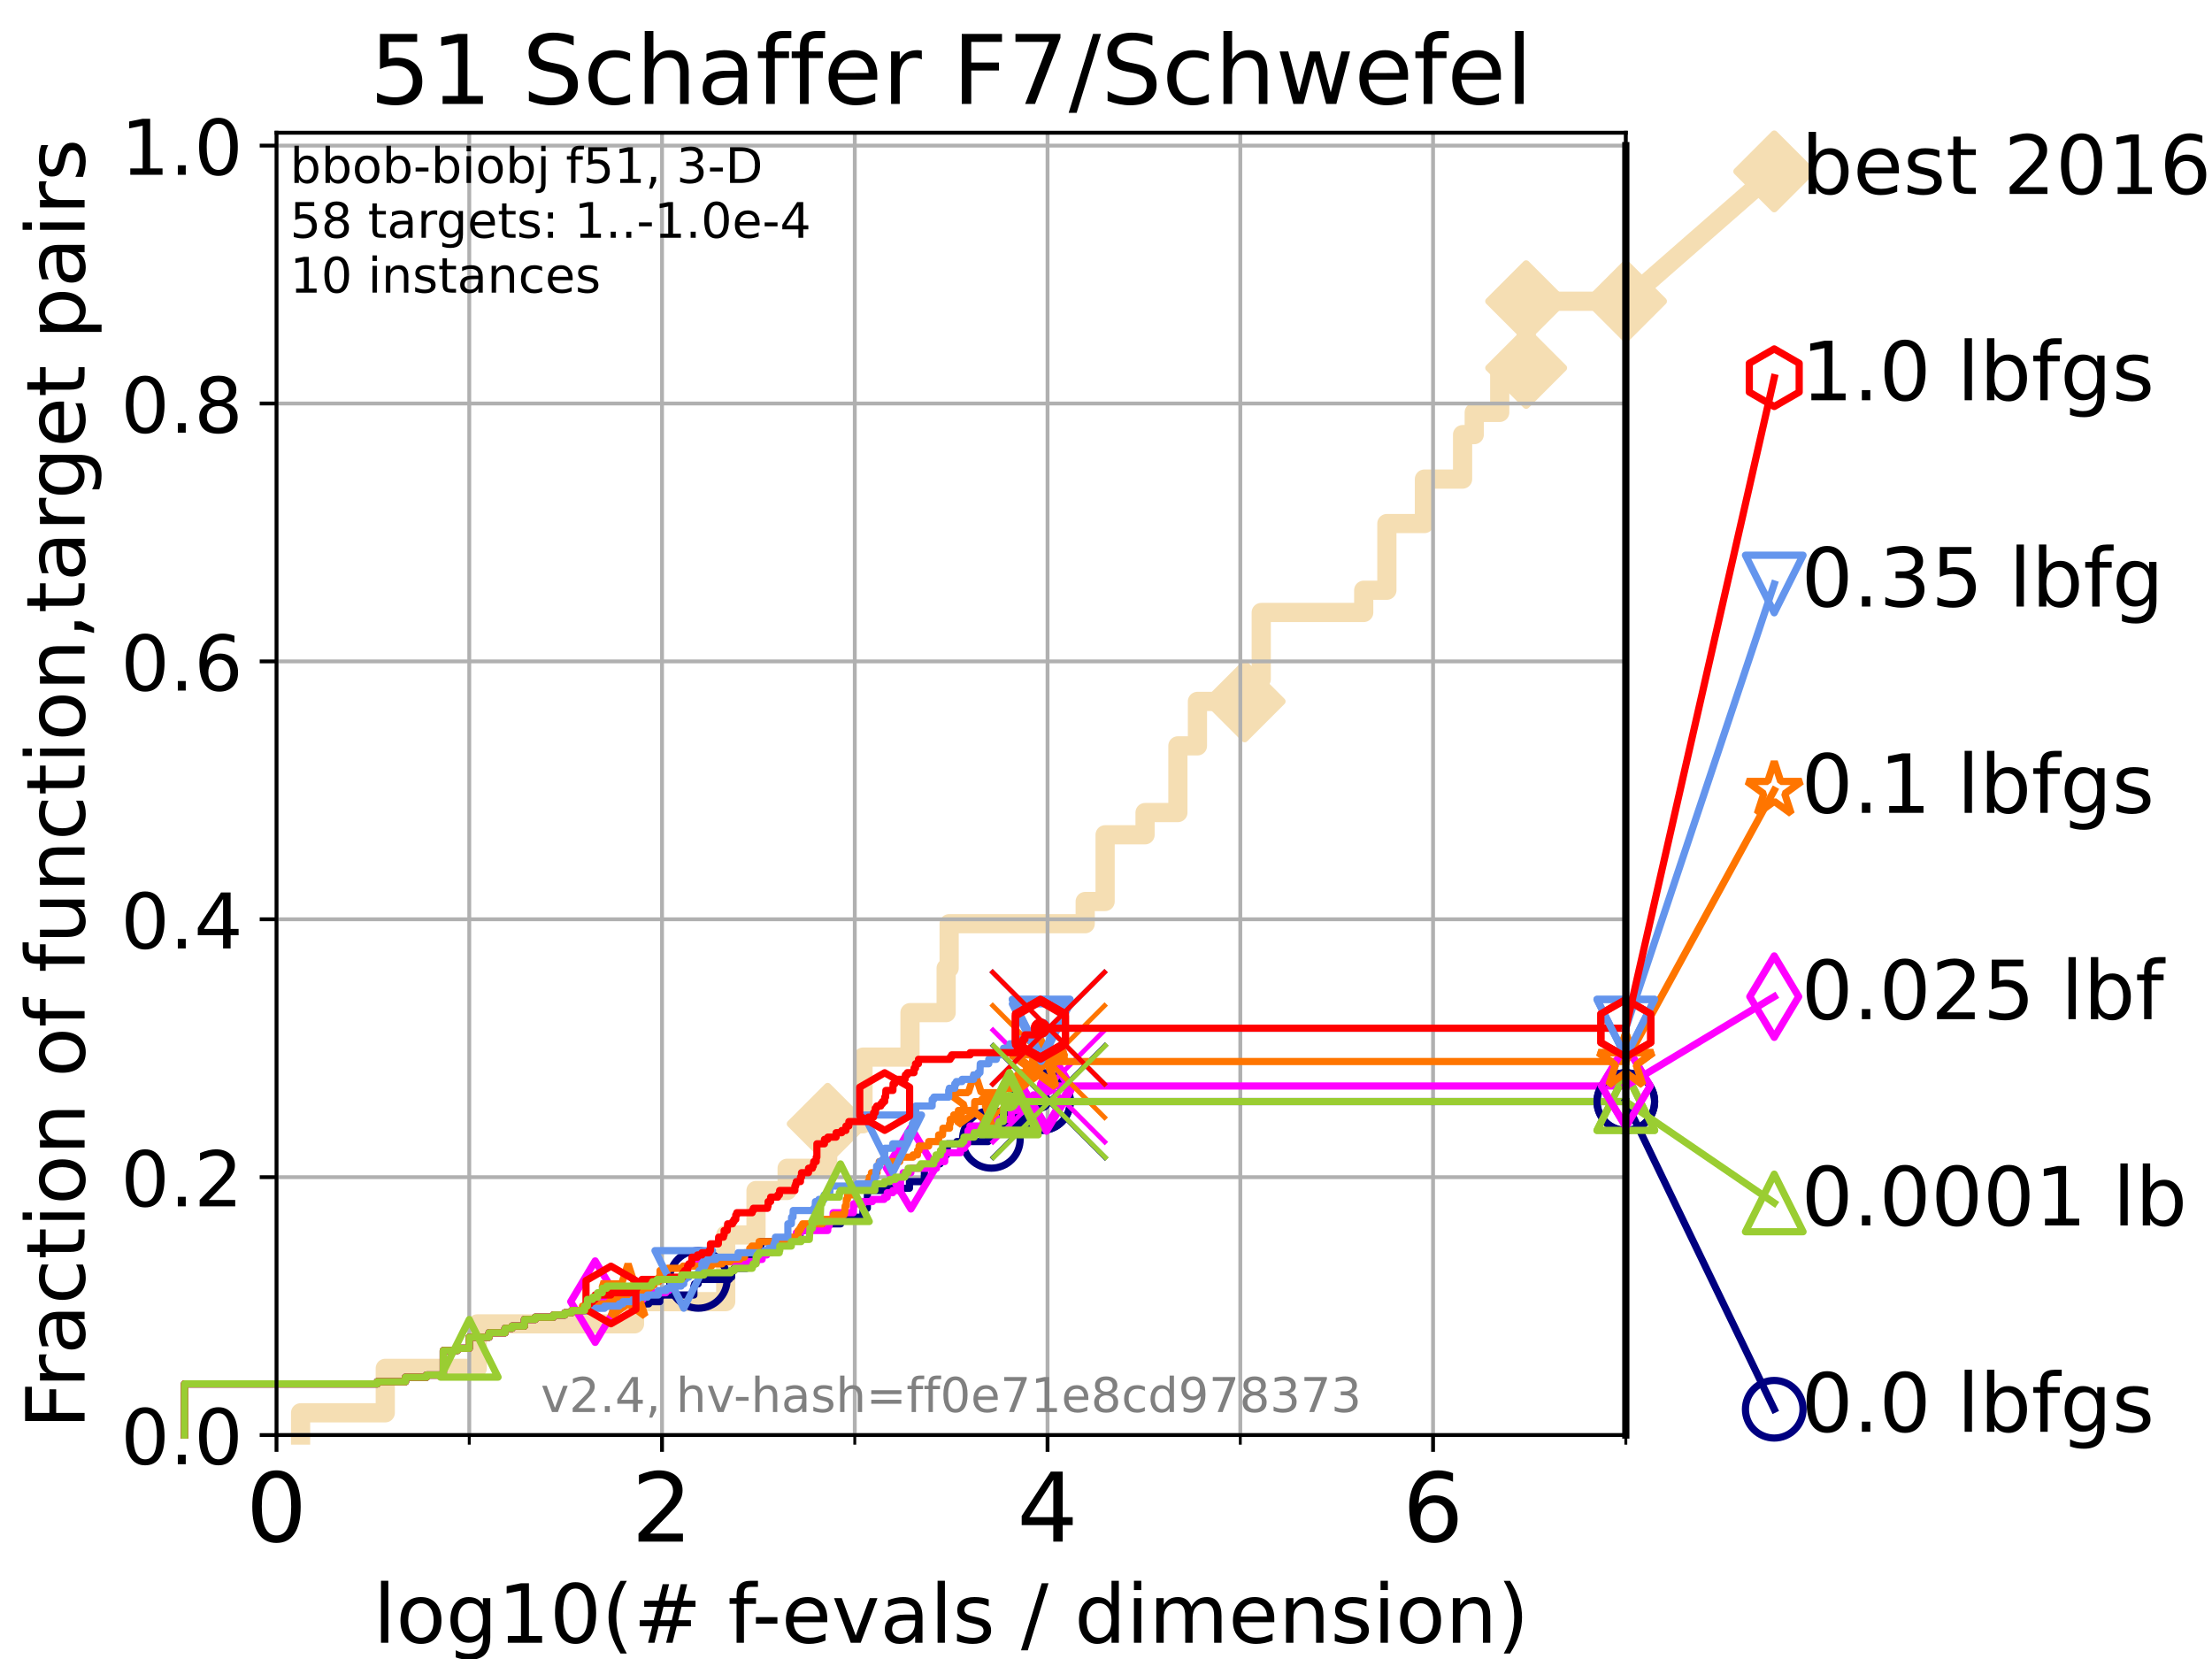 <?xml version="1.0" encoding="utf-8" standalone="no"?>
<!DOCTYPE svg PUBLIC "-//W3C//DTD SVG 1.1//EN"
  "http://www.w3.org/Graphics/SVG/1.1/DTD/svg11.dtd">
<!-- Created with matplotlib (https://matplotlib.org/) -->
<svg height="345.6pt" version="1.1" viewBox="0 0 460.8 345.6" width="460.8pt" xmlns="http://www.w3.org/2000/svg" xmlns:xlink="http://www.w3.org/1999/xlink">
 <defs>
  <style type="text/css">*{stroke-linecap:butt;stroke-linejoin:round;}</style>
 </defs>
 <g id="figure_1">
  <g id="patch_1">
   <path d="M 0 345.6 
L 460.8 345.6 
L 460.8 0 
L 0 0 
z
" style="fill:#ffffff;"/>
  </g>
  <g id="axes_1">
   <g id="patch_2">
    <path d="M 57.6 298.944 
L 338.688 298.944 
L 338.688 27.648 
L 57.6 27.648 
z
" style="fill:#ffffff;"/>
   </g>
   <g id="line2d_1">
    <path d="M 62.617 298.944 
L 62.617 294.313 
L 80.259 294.313 
L 80.259 285.05 
L 99.418 285.05 
L 99.418 275.788 
L 132.182 275.788 
L 132.182 271.157 
L 151.179 271.157 
L 151.179 257.263 
L 157.491 257.263 
L 157.491 248.001 
L 163.972 248.001 
L 163.972 243.37 
L 172.418 243.37 
L 172.418 234.107 
L 179.781 234.107 
L 179.781 220.214 
L 189.569 220.214 
L 189.569 210.951 
L 197.101 210.951 
L 197.101 201.689 
L 197.722 201.689 
L 197.722 192.426 
L 226.067 192.426 
L 226.067 187.795 
L 230.216 187.795 
L 230.216 173.901 
L 238.538 173.901 
L 238.538 169.27 
L 245.377 169.27 
L 245.377 155.377 
L 249.449 155.377 
L 249.449 146.114 
L 259.284 146.114 
L 259.284 141.483 
L 262.737 141.483 
L 262.737 127.589 
L 284.089 127.589 
L 284.089 122.958 
L 288.91 122.958 
L 288.91 109.065 
L 296.732 109.065 
L 296.732 99.802 
L 304.683 99.802 
L 304.683 90.54 
L 307.111 90.54 
L 307.111 85.909 
L 312.419 85.909 
L 312.419 76.646 
L 317.926 76.646 
L 317.926 62.753 
L 338.688 62.753 
" style="fill:none;stroke:#f5deb3;stroke-linecap:square;stroke-width:4;"/>
   </g>
   <g id="line2d_2">
    <defs>
     <path d="M 0 7.778 
L 7.778 0 
L 0 -7.778 
L -7.778 0 
z
" id="m3d0b9136f5" style="stroke:#f5deb3;stroke-linejoin:miter;stroke-width:1.5;"/>
    </defs>
    <g>
     <use style="fill:#f5deb3;stroke:#f5deb3;stroke-linejoin:miter;stroke-width:1.5;" x="172.418" xlink:href="#m3d0b9136f5" y="234.107"/>
     <use style="fill:#f5deb3;stroke:#f5deb3;stroke-linejoin:miter;stroke-width:1.5;" x="259.284" xlink:href="#m3d0b9136f5" y="146.114"/>
     <use style="fill:#f5deb3;stroke:#f5deb3;stroke-linejoin:miter;stroke-width:1.5;" x="317.926" xlink:href="#m3d0b9136f5" y="76.646"/>
     <use style="fill:#f5deb3;stroke:#f5deb3;stroke-linejoin:miter;stroke-width:1.5;" x="317.926" xlink:href="#m3d0b9136f5" y="62.753"/>
     <use style="fill:#f5deb3;stroke:#f5deb3;stroke-linejoin:miter;stroke-width:1.5;" x="338.688" xlink:href="#m3d0b9136f5" y="62.753"/>
    </g>
   </g>
   <g id="line2d_3">
    <path style="fill:none;stroke:#f5deb3;stroke-linecap:square;stroke-width:4;"/>
    <g/>
   </g>
   <g id="line2d_4">
    <path d="M 338.688 62.753 
L 369.608 35.706 
" style="fill:none;stroke:#f5deb3;stroke-linecap:square;stroke-width:4;"/>
    <g>
     <use style="fill:#f5deb3;stroke:#f5deb3;stroke-linejoin:miter;stroke-width:1.5;" x="338.688" xlink:href="#m3d0b9136f5" y="62.753"/>
     <use style="fill:#f5deb3;stroke:#f5deb3;stroke-linejoin:miter;stroke-width:1.5;" x="369.608" xlink:href="#m3d0b9136f5" y="35.706"/>
    </g>
   </g>
   <g id="matplotlib.axis_1">
    <g id="xtick_1">
     <g id="line2d_5">
      <path clip-path="url(#pd46df715b5)" d="M 57.6 298.944 
L 57.6 27.648 
" style="fill:none;stroke:#b0b0b0;stroke-linecap:square;stroke-width:0.8;"/>
     </g>
     <g id="line2d_6">
      <defs>
       <path d="M 0 0 
L 0 3.5 
" id="m78b9dad7d0" style="stroke:#000000;stroke-width:0.8;"/>
      </defs>
      <g>
       <use style="stroke:#000000;stroke-width:0.8;" x="57.6" xlink:href="#m78b9dad7d0" y="298.944"/>
      </g>
     </g>
     <g id="text_1">
      <!-- 0 -->
      <g transform="translate(51.237 321.141)scale(0.2 -0.2)">
       <defs>
        <path d="M 31.781 66.406 
Q 24.172 66.406 20.328 58.906 
Q 16.5 51.422 16.5 36.375 
Q 16.5 21.391 20.328 13.891 
Q 24.172 6.391 31.781 6.391 
Q 39.453 6.391 43.281 13.891 
Q 47.125 21.391 47.125 36.375 
Q 47.125 51.422 43.281 58.906 
Q 39.453 66.406 31.781 66.406 
z
M 31.781 74.219 
Q 44.047 74.219 50.516 64.516 
Q 56.984 54.828 56.984 36.375 
Q 56.984 17.969 50.516 8.266 
Q 44.047 -1.422 31.781 -1.422 
Q 19.531 -1.422 13.062 8.266 
Q 6.594 17.969 6.594 36.375 
Q 6.594 54.828 13.062 64.516 
Q 19.531 74.219 31.781 74.219 
z
" id="DejaVuSans-48"/>
       </defs>
       <use xlink:href="#DejaVuSans-48"/>
      </g>
     </g>
    </g>
    <g id="xtick_2">
     <g id="line2d_7">
      <path clip-path="url(#pd46df715b5)" d="M 137.911 298.944 
L 137.911 27.648 
" style="fill:none;stroke:#b0b0b0;stroke-linecap:square;stroke-width:0.8;"/>
     </g>
     <g id="line2d_8">
      <g>
       <use style="stroke:#000000;stroke-width:0.8;" x="137.911" xlink:href="#m78b9dad7d0" y="298.944"/>
      </g>
     </g>
     <g id="text_2">
      <!-- 2 -->
      <g transform="translate(131.548 321.141)scale(0.2 -0.2)">
       <defs>
        <path d="M 19.188 8.297 
L 53.609 8.297 
L 53.609 0 
L 7.328 0 
L 7.328 8.297 
Q 12.938 14.109 22.625 23.891 
Q 32.328 33.688 34.812 36.531 
Q 39.547 41.844 41.422 45.531 
Q 43.312 49.219 43.312 52.781 
Q 43.312 58.594 39.234 62.25 
Q 35.156 65.922 28.609 65.922 
Q 23.969 65.922 18.812 64.312 
Q 13.672 62.703 7.812 59.422 
L 7.812 69.391 
Q 13.766 71.781 18.938 73 
Q 24.125 74.219 28.422 74.219 
Q 39.75 74.219 46.484 68.547 
Q 53.219 62.891 53.219 53.422 
Q 53.219 48.922 51.531 44.891 
Q 49.859 40.875 45.406 35.406 
Q 44.188 33.984 37.641 27.219 
Q 31.109 20.453 19.188 8.297 
z
" id="DejaVuSans-50"/>
       </defs>
       <use xlink:href="#DejaVuSans-50"/>
      </g>
     </g>
    </g>
    <g id="xtick_3">
     <g id="line2d_9">
      <path clip-path="url(#pd46df715b5)" d="M 218.222 298.944 
L 218.222 27.648 
" style="fill:none;stroke:#b0b0b0;stroke-linecap:square;stroke-width:0.8;"/>
     </g>
     <g id="line2d_10">
      <g>
       <use style="stroke:#000000;stroke-width:0.8;" x="218.222" xlink:href="#m78b9dad7d0" y="298.944"/>
      </g>
     </g>
     <g id="text_3">
      <!-- 4 -->
      <g transform="translate(211.859 321.141)scale(0.2 -0.2)">
       <defs>
        <path d="M 37.797 64.312 
L 12.891 25.391 
L 37.797 25.391 
z
M 35.203 72.906 
L 47.609 72.906 
L 47.609 25.391 
L 58.016 25.391 
L 58.016 17.188 
L 47.609 17.188 
L 47.609 0 
L 37.797 0 
L 37.797 17.188 
L 4.891 17.188 
L 4.891 26.703 
z
" id="DejaVuSans-52"/>
       </defs>
       <use xlink:href="#DejaVuSans-52"/>
      </g>
     </g>
    </g>
    <g id="xtick_4">
     <g id="line2d_11">
      <path clip-path="url(#pd46df715b5)" d="M 298.533 298.944 
L 298.533 27.648 
" style="fill:none;stroke:#b0b0b0;stroke-linecap:square;stroke-width:0.8;"/>
     </g>
     <g id="line2d_12">
      <g>
       <use style="stroke:#000000;stroke-width:0.8;" x="298.533" xlink:href="#m78b9dad7d0" y="298.944"/>
      </g>
     </g>
     <g id="text_4">
      <!-- 6 -->
      <g transform="translate(292.17 321.141)scale(0.2 -0.2)">
       <defs>
        <path d="M 33.016 40.375 
Q 26.375 40.375 22.484 35.828 
Q 18.609 31.297 18.609 23.391 
Q 18.609 15.531 22.484 10.953 
Q 26.375 6.391 33.016 6.391 
Q 39.656 6.391 43.531 10.953 
Q 47.406 15.531 47.406 23.391 
Q 47.406 31.297 43.531 35.828 
Q 39.656 40.375 33.016 40.375 
z
M 52.594 71.297 
L 52.594 62.312 
Q 48.875 64.062 45.094 64.984 
Q 41.312 65.922 37.594 65.922 
Q 27.828 65.922 22.672 59.328 
Q 17.531 52.734 16.797 39.406 
Q 19.672 43.656 24.016 45.922 
Q 28.375 48.188 33.594 48.188 
Q 44.578 48.188 50.953 41.516 
Q 57.328 34.859 57.328 23.391 
Q 57.328 12.156 50.688 5.359 
Q 44.047 -1.422 33.016 -1.422 
Q 20.359 -1.422 13.672 8.266 
Q 6.984 17.969 6.984 36.375 
Q 6.984 53.656 15.188 63.938 
Q 23.391 74.219 37.203 74.219 
Q 40.922 74.219 44.703 73.484 
Q 48.484 72.75 52.594 71.297 
z
" id="DejaVuSans-54"/>
       </defs>
       <use xlink:href="#DejaVuSans-54"/>
      </g>
     </g>
    </g>
    <g id="xtick_5">
     <g id="line2d_13">
      <path clip-path="url(#pd46df715b5)" d="M 97.755 298.944 
L 97.755 27.648 
" style="fill:none;stroke:#b0b0b0;stroke-linecap:square;stroke-width:0.8;"/>
     </g>
     <g id="line2d_14">
      <defs>
       <path d="M 0 0 
L 0 2 
" id="mfe28bd7ae6" style="stroke:#000000;stroke-width:0.6;"/>
      </defs>
      <g>
       <use style="stroke:#000000;stroke-width:0.6;" x="97.755" xlink:href="#mfe28bd7ae6" y="298.944"/>
      </g>
     </g>
    </g>
    <g id="xtick_6">
     <g id="line2d_15">
      <path clip-path="url(#pd46df715b5)" d="M 178.066 298.944 
L 178.066 27.648 
" style="fill:none;stroke:#b0b0b0;stroke-linecap:square;stroke-width:0.8;"/>
     </g>
     <g id="line2d_16">
      <g>
       <use style="stroke:#000000;stroke-width:0.6;" x="178.066" xlink:href="#mfe28bd7ae6" y="298.944"/>
      </g>
     </g>
    </g>
    <g id="xtick_7">
     <g id="line2d_17">
      <path clip-path="url(#pd46df715b5)" d="M 258.377 298.944 
L 258.377 27.648 
" style="fill:none;stroke:#b0b0b0;stroke-linecap:square;stroke-width:0.8;"/>
     </g>
     <g id="line2d_18">
      <g>
       <use style="stroke:#000000;stroke-width:0.6;" x="258.377" xlink:href="#mfe28bd7ae6" y="298.944"/>
      </g>
     </g>
    </g>
    <g id="xtick_8">
     <g id="line2d_19">
      <path clip-path="url(#pd46df715b5)" d="M 338.688 298.944 
L 338.688 27.648 
" style="fill:none;stroke:#b0b0b0;stroke-linecap:square;stroke-width:0.8;"/>
     </g>
     <g id="line2d_20">
      <g>
       <use style="stroke:#000000;stroke-width:0.6;" x="338.688" xlink:href="#mfe28bd7ae6" y="298.944"/>
      </g>
     </g>
    </g>
    <g id="text_5">
     <!-- log10(# f-evals / dimension) -->
     <g transform="translate(77.764 342.218)scale(0.17 -0.17)">
      <defs>
       <path d="M 9.422 75.984 
L 18.406 75.984 
L 18.406 0 
L 9.422 0 
z
" id="DejaVuSans-108"/>
       <path d="M 30.609 48.391 
Q 23.391 48.391 19.188 42.75 
Q 14.984 37.109 14.984 27.297 
Q 14.984 17.484 19.156 11.844 
Q 23.344 6.203 30.609 6.203 
Q 37.797 6.203 41.984 11.859 
Q 46.188 17.531 46.188 27.297 
Q 46.188 37.016 41.984 42.703 
Q 37.797 48.391 30.609 48.391 
z
M 30.609 56 
Q 42.328 56 49.016 48.375 
Q 55.719 40.766 55.719 27.297 
Q 55.719 13.875 49.016 6.219 
Q 42.328 -1.422 30.609 -1.422 
Q 18.844 -1.422 12.172 6.219 
Q 5.516 13.875 5.516 27.297 
Q 5.516 40.766 12.172 48.375 
Q 18.844 56 30.609 56 
z
" id="DejaVuSans-111"/>
       <path d="M 45.406 27.984 
Q 45.406 37.75 41.375 43.109 
Q 37.359 48.484 30.078 48.484 
Q 22.859 48.484 18.828 43.109 
Q 14.797 37.75 14.797 27.984 
Q 14.797 18.266 18.828 12.891 
Q 22.859 7.516 30.078 7.516 
Q 37.359 7.516 41.375 12.891 
Q 45.406 18.266 45.406 27.984 
z
M 54.391 6.781 
Q 54.391 -7.172 48.188 -13.984 
Q 42 -20.797 29.203 -20.797 
Q 24.469 -20.797 20.266 -20.094 
Q 16.062 -19.391 12.109 -17.922 
L 12.109 -9.188 
Q 16.062 -11.328 19.922 -12.344 
Q 23.781 -13.375 27.781 -13.375 
Q 36.625 -13.375 41.016 -8.766 
Q 45.406 -4.156 45.406 5.172 
L 45.406 9.625 
Q 42.625 4.781 38.281 2.391 
Q 33.938 0 27.875 0 
Q 17.828 0 11.672 7.656 
Q 5.516 15.328 5.516 27.984 
Q 5.516 40.672 11.672 48.328 
Q 17.828 56 27.875 56 
Q 33.938 56 38.281 53.609 
Q 42.625 51.219 45.406 46.391 
L 45.406 54.688 
L 54.391 54.688 
z
" id="DejaVuSans-103"/>
       <path d="M 12.406 8.297 
L 28.516 8.297 
L 28.516 63.922 
L 10.984 60.406 
L 10.984 69.391 
L 28.422 72.906 
L 38.281 72.906 
L 38.281 8.297 
L 54.391 8.297 
L 54.391 0 
L 12.406 0 
z
" id="DejaVuSans-49"/>
       <path d="M 31 75.875 
Q 24.469 64.656 21.281 53.656 
Q 18.109 42.672 18.109 31.391 
Q 18.109 20.125 21.312 9.062 
Q 24.516 -2 31 -13.188 
L 23.188 -13.188 
Q 15.875 -1.703 12.234 9.375 
Q 8.594 20.453 8.594 31.391 
Q 8.594 42.281 12.203 53.312 
Q 15.828 64.359 23.188 75.875 
z
" id="DejaVuSans-40"/>
       <path d="M 51.125 44 
L 36.922 44 
L 32.812 27.688 
L 47.125 27.688 
z
M 43.797 71.781 
L 38.719 51.516 
L 52.984 51.516 
L 58.109 71.781 
L 65.922 71.781 
L 60.891 51.516 
L 76.125 51.516 
L 76.125 44 
L 58.984 44 
L 54.984 27.688 
L 70.516 27.688 
L 70.516 20.219 
L 53.078 20.219 
L 48 0 
L 40.188 0 
L 45.219 20.219 
L 30.906 20.219 
L 25.875 0 
L 18.016 0 
L 23.094 20.219 
L 7.719 20.219 
L 7.719 27.688 
L 24.906 27.688 
L 29 44 
L 13.281 44 
L 13.281 51.516 
L 30.906 51.516 
L 35.891 71.781 
z
" id="DejaVuSans-35"/>
       <path id="DejaVuSans-32"/>
       <path d="M 37.109 75.984 
L 37.109 68.5 
L 28.516 68.5 
Q 23.688 68.5 21.797 66.547 
Q 19.922 64.594 19.922 59.516 
L 19.922 54.688 
L 34.719 54.688 
L 34.719 47.703 
L 19.922 47.703 
L 19.922 0 
L 10.891 0 
L 10.891 47.703 
L 2.297 47.703 
L 2.297 54.688 
L 10.891 54.688 
L 10.891 58.5 
Q 10.891 67.625 15.141 71.797 
Q 19.391 75.984 28.609 75.984 
z
" id="DejaVuSans-102"/>
       <path d="M 4.891 31.391 
L 31.203 31.391 
L 31.203 23.391 
L 4.891 23.391 
z
" id="DejaVuSans-45"/>
       <path d="M 56.203 29.594 
L 56.203 25.203 
L 14.891 25.203 
Q 15.484 15.922 20.484 11.062 
Q 25.484 6.203 34.422 6.203 
Q 39.594 6.203 44.453 7.469 
Q 49.312 8.734 54.109 11.281 
L 54.109 2.781 
Q 49.266 0.734 44.188 -0.344 
Q 39.109 -1.422 33.891 -1.422 
Q 20.797 -1.422 13.156 6.188 
Q 5.516 13.812 5.516 26.812 
Q 5.516 40.234 12.766 48.109 
Q 20.016 56 32.328 56 
Q 43.359 56 49.781 48.891 
Q 56.203 41.797 56.203 29.594 
z
M 47.219 32.234 
Q 47.125 39.594 43.094 43.984 
Q 39.062 48.391 32.422 48.391 
Q 24.906 48.391 20.391 44.141 
Q 15.875 39.891 15.188 32.172 
z
" id="DejaVuSans-101"/>
       <path d="M 2.984 54.688 
L 12.5 54.688 
L 29.594 8.797 
L 46.688 54.688 
L 56.203 54.688 
L 35.688 0 
L 23.484 0 
z
" id="DejaVuSans-118"/>
       <path d="M 34.281 27.484 
Q 23.391 27.484 19.188 25 
Q 14.984 22.516 14.984 16.5 
Q 14.984 11.719 18.141 8.906 
Q 21.297 6.109 26.703 6.109 
Q 34.188 6.109 38.703 11.406 
Q 43.219 16.703 43.219 25.484 
L 43.219 27.484 
z
M 52.203 31.203 
L 52.203 0 
L 43.219 0 
L 43.219 8.297 
Q 40.141 3.328 35.547 0.953 
Q 30.953 -1.422 24.312 -1.422 
Q 15.922 -1.422 10.953 3.297 
Q 6 8.016 6 15.922 
Q 6 25.141 12.172 29.828 
Q 18.359 34.516 30.609 34.516 
L 43.219 34.516 
L 43.219 35.406 
Q 43.219 41.609 39.141 45 
Q 35.062 48.391 27.688 48.391 
Q 23 48.391 18.547 47.266 
Q 14.109 46.141 10.016 43.891 
L 10.016 52.203 
Q 14.938 54.109 19.578 55.047 
Q 24.219 56 28.609 56 
Q 40.484 56 46.344 49.844 
Q 52.203 43.703 52.203 31.203 
z
" id="DejaVuSans-97"/>
       <path d="M 44.281 53.078 
L 44.281 44.578 
Q 40.484 46.531 36.375 47.5 
Q 32.281 48.484 27.875 48.484 
Q 21.188 48.484 17.844 46.438 
Q 14.5 44.391 14.5 40.281 
Q 14.5 37.156 16.891 35.375 
Q 19.281 33.594 26.516 31.984 
L 29.594 31.297 
Q 39.156 29.25 43.188 25.516 
Q 47.219 21.781 47.219 15.094 
Q 47.219 7.469 41.188 3.016 
Q 35.156 -1.422 24.609 -1.422 
Q 20.219 -1.422 15.453 -0.562 
Q 10.688 0.297 5.422 2 
L 5.422 11.281 
Q 10.406 8.688 15.234 7.391 
Q 20.062 6.109 24.812 6.109 
Q 31.156 6.109 34.562 8.281 
Q 37.984 10.453 37.984 14.406 
Q 37.984 18.062 35.516 20.016 
Q 33.062 21.969 24.703 23.781 
L 21.578 24.516 
Q 13.234 26.266 9.516 29.906 
Q 5.812 33.547 5.812 39.891 
Q 5.812 47.609 11.281 51.797 
Q 16.75 56 26.812 56 
Q 31.781 56 36.172 55.266 
Q 40.578 54.547 44.281 53.078 
z
" id="DejaVuSans-115"/>
       <path d="M 25.391 72.906 
L 33.688 72.906 
L 8.297 -9.281 
L 0 -9.281 
z
" id="DejaVuSans-47"/>
       <path d="M 45.406 46.391 
L 45.406 75.984 
L 54.391 75.984 
L 54.391 0 
L 45.406 0 
L 45.406 8.203 
Q 42.578 3.328 38.25 0.953 
Q 33.938 -1.422 27.875 -1.422 
Q 17.969 -1.422 11.734 6.484 
Q 5.516 14.406 5.516 27.297 
Q 5.516 40.188 11.734 48.094 
Q 17.969 56 27.875 56 
Q 33.938 56 38.25 53.625 
Q 42.578 51.266 45.406 46.391 
z
M 14.797 27.297 
Q 14.797 17.391 18.875 11.75 
Q 22.953 6.109 30.078 6.109 
Q 37.203 6.109 41.297 11.75 
Q 45.406 17.391 45.406 27.297 
Q 45.406 37.203 41.297 42.844 
Q 37.203 48.484 30.078 48.484 
Q 22.953 48.484 18.875 42.844 
Q 14.797 37.203 14.797 27.297 
z
" id="DejaVuSans-100"/>
       <path d="M 9.422 54.688 
L 18.406 54.688 
L 18.406 0 
L 9.422 0 
z
M 9.422 75.984 
L 18.406 75.984 
L 18.406 64.594 
L 9.422 64.594 
z
" id="DejaVuSans-105"/>
       <path d="M 52 44.188 
Q 55.375 50.25 60.062 53.125 
Q 64.75 56 71.094 56 
Q 79.641 56 84.281 50.016 
Q 88.922 44.047 88.922 33.016 
L 88.922 0 
L 79.891 0 
L 79.891 32.719 
Q 79.891 40.578 77.094 44.375 
Q 74.312 48.188 68.609 48.188 
Q 61.625 48.188 57.562 43.547 
Q 53.516 38.922 53.516 30.906 
L 53.516 0 
L 44.484 0 
L 44.484 32.719 
Q 44.484 40.625 41.703 44.406 
Q 38.922 48.188 33.109 48.188 
Q 26.219 48.188 22.156 43.531 
Q 18.109 38.875 18.109 30.906 
L 18.109 0 
L 9.078 0 
L 9.078 54.688 
L 18.109 54.688 
L 18.109 46.188 
Q 21.188 51.219 25.484 53.609 
Q 29.781 56 35.688 56 
Q 41.656 56 45.828 52.969 
Q 50 49.953 52 44.188 
z
" id="DejaVuSans-109"/>
       <path d="M 54.891 33.016 
L 54.891 0 
L 45.906 0 
L 45.906 32.719 
Q 45.906 40.484 42.875 44.328 
Q 39.844 48.188 33.797 48.188 
Q 26.516 48.188 22.312 43.547 
Q 18.109 38.922 18.109 30.906 
L 18.109 0 
L 9.078 0 
L 9.078 54.688 
L 18.109 54.688 
L 18.109 46.188 
Q 21.344 51.125 25.703 53.562 
Q 30.078 56 35.797 56 
Q 45.219 56 50.047 50.172 
Q 54.891 44.344 54.891 33.016 
z
" id="DejaVuSans-110"/>
       <path d="M 8.016 75.875 
L 15.828 75.875 
Q 23.141 64.359 26.781 53.312 
Q 30.422 42.281 30.422 31.391 
Q 30.422 20.453 26.781 9.375 
Q 23.141 -1.703 15.828 -13.188 
L 8.016 -13.188 
Q 14.5 -2 17.703 9.062 
Q 20.906 20.125 20.906 31.391 
Q 20.906 42.672 17.703 53.656 
Q 14.5 64.656 8.016 75.875 
z
" id="DejaVuSans-41"/>
      </defs>
      <use xlink:href="#DejaVuSans-108"/>
      <use x="27.783" xlink:href="#DejaVuSans-111"/>
      <use x="88.965" xlink:href="#DejaVuSans-103"/>
      <use x="152.441" xlink:href="#DejaVuSans-49"/>
      <use x="216.064" xlink:href="#DejaVuSans-48"/>
      <use x="279.688" xlink:href="#DejaVuSans-40"/>
      <use x="318.701" xlink:href="#DejaVuSans-35"/>
      <use x="402.49" xlink:href="#DejaVuSans-32"/>
      <use x="434.277" xlink:href="#DejaVuSans-102"/>
      <use x="463.982" xlink:href="#DejaVuSans-45"/>
      <use x="500.066" xlink:href="#DejaVuSans-101"/>
      <use x="561.59" xlink:href="#DejaVuSans-118"/>
      <use x="620.77" xlink:href="#DejaVuSans-97"/>
      <use x="682.049" xlink:href="#DejaVuSans-108"/>
      <use x="709.832" xlink:href="#DejaVuSans-115"/>
      <use x="761.932" xlink:href="#DejaVuSans-32"/>
      <use x="793.719" xlink:href="#DejaVuSans-47"/>
      <use x="827.41" xlink:href="#DejaVuSans-32"/>
      <use x="859.197" xlink:href="#DejaVuSans-100"/>
      <use x="922.674" xlink:href="#DejaVuSans-105"/>
      <use x="950.457" xlink:href="#DejaVuSans-109"/>
      <use x="1047.869" xlink:href="#DejaVuSans-101"/>
      <use x="1109.393" xlink:href="#DejaVuSans-110"/>
      <use x="1172.771" xlink:href="#DejaVuSans-115"/>
      <use x="1224.871" xlink:href="#DejaVuSans-105"/>
      <use x="1252.654" xlink:href="#DejaVuSans-111"/>
      <use x="1313.836" xlink:href="#DejaVuSans-110"/>
      <use x="1377.215" xlink:href="#DejaVuSans-41"/>
     </g>
    </g>
   </g>
   <g id="matplotlib.axis_2">
    <g id="ytick_1">
     <g id="line2d_21">
      <path clip-path="url(#pd46df715b5)" d="M 57.6 298.944 
L 338.688 298.944 
" style="fill:none;stroke:#b0b0b0;stroke-linecap:square;stroke-width:0.8;"/>
     </g>
     <g id="line2d_22">
      <defs>
       <path d="M 0 0 
L -3.5 0 
" id="m09af830d8b" style="stroke:#000000;stroke-width:0.8;"/>
      </defs>
      <g>
       <use style="stroke:#000000;stroke-width:0.8;" x="57.6" xlink:href="#m09af830d8b" y="298.944"/>
      </g>
     </g>
     <g id="text_6">
      <!-- 0.0 -->
      <g transform="translate(25.155 305.023)scale(0.16 -0.16)">
       <defs>
        <path d="M 10.688 12.406 
L 21 12.406 
L 21 0 
L 10.688 0 
z
" id="DejaVuSans-46"/>
       </defs>
       <use xlink:href="#DejaVuSans-48"/>
       <use x="63.623" xlink:href="#DejaVuSans-46"/>
       <use x="95.41" xlink:href="#DejaVuSans-48"/>
      </g>
     </g>
    </g>
    <g id="ytick_2">
     <g id="line2d_23">
      <path clip-path="url(#pd46df715b5)" d="M 57.6 245.222 
L 338.688 245.222 
" style="fill:none;stroke:#b0b0b0;stroke-linecap:square;stroke-width:0.8;"/>
     </g>
     <g id="line2d_24">
      <g>
       <use style="stroke:#000000;stroke-width:0.8;" x="57.6" xlink:href="#m09af830d8b" y="245.222"/>
      </g>
     </g>
     <g id="text_7">
      <!-- 0.2 -->
      <g transform="translate(25.155 251.301)scale(0.16 -0.16)">
       <use xlink:href="#DejaVuSans-48"/>
       <use x="63.623" xlink:href="#DejaVuSans-46"/>
       <use x="95.41" xlink:href="#DejaVuSans-50"/>
      </g>
     </g>
    </g>
    <g id="ytick_3">
     <g id="line2d_25">
      <path clip-path="url(#pd46df715b5)" d="M 57.6 191.5 
L 338.688 191.5 
" style="fill:none;stroke:#b0b0b0;stroke-linecap:square;stroke-width:0.8;"/>
     </g>
     <g id="line2d_26">
      <g>
       <use style="stroke:#000000;stroke-width:0.8;" x="57.6" xlink:href="#m09af830d8b" y="191.5"/>
      </g>
     </g>
     <g id="text_8">
      <!-- 0.4 -->
      <g transform="translate(25.155 197.579)scale(0.16 -0.16)">
       <use xlink:href="#DejaVuSans-48"/>
       <use x="63.623" xlink:href="#DejaVuSans-46"/>
       <use x="95.41" xlink:href="#DejaVuSans-52"/>
      </g>
     </g>
    </g>
    <g id="ytick_4">
     <g id="line2d_27">
      <path clip-path="url(#pd46df715b5)" d="M 57.6 137.778 
L 338.688 137.778 
" style="fill:none;stroke:#b0b0b0;stroke-linecap:square;stroke-width:0.8;"/>
     </g>
     <g id="line2d_28">
      <g>
       <use style="stroke:#000000;stroke-width:0.8;" x="57.6" xlink:href="#m09af830d8b" y="137.778"/>
      </g>
     </g>
     <g id="text_9">
      <!-- 0.6 -->
      <g transform="translate(25.155 143.857)scale(0.16 -0.16)">
       <use xlink:href="#DejaVuSans-48"/>
       <use x="63.623" xlink:href="#DejaVuSans-46"/>
       <use x="95.41" xlink:href="#DejaVuSans-54"/>
      </g>
     </g>
    </g>
    <g id="ytick_5">
     <g id="line2d_29">
      <path clip-path="url(#pd46df715b5)" d="M 57.6 84.056 
L 338.688 84.056 
" style="fill:none;stroke:#b0b0b0;stroke-linecap:square;stroke-width:0.8;"/>
     </g>
     <g id="line2d_30">
      <g>
       <use style="stroke:#000000;stroke-width:0.8;" x="57.6" xlink:href="#m09af830d8b" y="84.056"/>
      </g>
     </g>
     <g id="text_10">
      <!-- 0.8 -->
      <g transform="translate(25.155 90.135)scale(0.16 -0.16)">
       <defs>
        <path d="M 31.781 34.625 
Q 24.75 34.625 20.719 30.859 
Q 16.703 27.094 16.703 20.516 
Q 16.703 13.922 20.719 10.156 
Q 24.75 6.391 31.781 6.391 
Q 38.812 6.391 42.859 10.172 
Q 46.922 13.969 46.922 20.516 
Q 46.922 27.094 42.891 30.859 
Q 38.875 34.625 31.781 34.625 
z
M 21.922 38.812 
Q 15.578 40.375 12.031 44.719 
Q 8.5 49.078 8.5 55.328 
Q 8.5 64.062 14.719 69.141 
Q 20.953 74.219 31.781 74.219 
Q 42.672 74.219 48.875 69.141 
Q 55.078 64.062 55.078 55.328 
Q 55.078 49.078 51.531 44.719 
Q 48 40.375 41.703 38.812 
Q 48.828 37.156 52.797 32.312 
Q 56.781 27.484 56.781 20.516 
Q 56.781 9.906 50.312 4.234 
Q 43.844 -1.422 31.781 -1.422 
Q 19.734 -1.422 13.25 4.234 
Q 6.781 9.906 6.781 20.516 
Q 6.781 27.484 10.781 32.312 
Q 14.797 37.156 21.922 38.812 
z
M 18.312 54.391 
Q 18.312 48.734 21.844 45.562 
Q 25.391 42.391 31.781 42.391 
Q 38.141 42.391 41.719 45.562 
Q 45.312 48.734 45.312 54.391 
Q 45.312 60.062 41.719 63.234 
Q 38.141 66.406 31.781 66.406 
Q 25.391 66.406 21.844 63.234 
Q 18.312 60.062 18.312 54.391 
z
" id="DejaVuSans-56"/>
       </defs>
       <use xlink:href="#DejaVuSans-48"/>
       <use x="63.623" xlink:href="#DejaVuSans-46"/>
       <use x="95.41" xlink:href="#DejaVuSans-56"/>
      </g>
     </g>
    </g>
    <g id="ytick_6">
     <g id="line2d_31">
      <path clip-path="url(#pd46df715b5)" d="M 57.6 30.334 
L 338.688 30.334 
" style="fill:none;stroke:#b0b0b0;stroke-linecap:square;stroke-width:0.8;"/>
     </g>
     <g id="line2d_32">
      <g>
       <use style="stroke:#000000;stroke-width:0.8;" x="57.6" xlink:href="#m09af830d8b" y="30.334"/>
      </g>
     </g>
     <g id="text_11">
      <!-- 1.0 -->
      <g transform="translate(25.155 36.413)scale(0.16 -0.16)">
       <use xlink:href="#DejaVuSans-49"/>
       <use x="63.623" xlink:href="#DejaVuSans-46"/>
       <use x="95.41" xlink:href="#DejaVuSans-48"/>
      </g>
     </g>
    </g>
    <g id="text_12">
     <!-- Fraction of function,target pairs -->
     <g transform="translate(17.62 297.681)rotate(-90)scale(0.17 -0.17)">
      <defs>
       <path d="M 9.812 72.906 
L 51.703 72.906 
L 51.703 64.594 
L 19.672 64.594 
L 19.672 43.109 
L 48.578 43.109 
L 48.578 34.812 
L 19.672 34.812 
L 19.672 0 
L 9.812 0 
z
" id="DejaVuSans-70"/>
       <path d="M 41.109 46.297 
Q 39.594 47.172 37.812 47.578 
Q 36.031 48 33.891 48 
Q 26.266 48 22.188 43.047 
Q 18.109 38.094 18.109 28.812 
L 18.109 0 
L 9.078 0 
L 9.078 54.688 
L 18.109 54.688 
L 18.109 46.188 
Q 20.953 51.172 25.484 53.578 
Q 30.031 56 36.531 56 
Q 37.453 56 38.578 55.875 
Q 39.703 55.766 41.062 55.516 
z
" id="DejaVuSans-114"/>
       <path d="M 48.781 52.594 
L 48.781 44.188 
Q 44.969 46.297 41.141 47.344 
Q 37.312 48.391 33.406 48.391 
Q 24.656 48.391 19.812 42.844 
Q 14.984 37.312 14.984 27.297 
Q 14.984 17.281 19.812 11.734 
Q 24.656 6.203 33.406 6.203 
Q 37.312 6.203 41.141 7.25 
Q 44.969 8.297 48.781 10.406 
L 48.781 2.094 
Q 45.016 0.344 40.984 -0.531 
Q 36.969 -1.422 32.422 -1.422 
Q 20.062 -1.422 12.781 6.344 
Q 5.516 14.109 5.516 27.297 
Q 5.516 40.672 12.859 48.328 
Q 20.219 56 33.016 56 
Q 37.156 56 41.109 55.141 
Q 45.062 54.297 48.781 52.594 
z
" id="DejaVuSans-99"/>
       <path d="M 18.312 70.219 
L 18.312 54.688 
L 36.812 54.688 
L 36.812 47.703 
L 18.312 47.703 
L 18.312 18.016 
Q 18.312 11.328 20.141 9.422 
Q 21.969 7.516 27.594 7.516 
L 36.812 7.516 
L 36.812 0 
L 27.594 0 
Q 17.188 0 13.234 3.875 
Q 9.281 7.766 9.281 18.016 
L 9.281 47.703 
L 2.688 47.703 
L 2.688 54.688 
L 9.281 54.688 
L 9.281 70.219 
z
" id="DejaVuSans-116"/>
       <path d="M 8.5 21.578 
L 8.5 54.688 
L 17.484 54.688 
L 17.484 21.922 
Q 17.484 14.156 20.5 10.266 
Q 23.531 6.391 29.594 6.391 
Q 36.859 6.391 41.078 11.031 
Q 45.312 15.672 45.312 23.688 
L 45.312 54.688 
L 54.297 54.688 
L 54.297 0 
L 45.312 0 
L 45.312 8.406 
Q 42.047 3.422 37.719 1 
Q 33.406 -1.422 27.688 -1.422 
Q 18.266 -1.422 13.375 4.438 
Q 8.5 10.297 8.5 21.578 
z
M 31.109 56 
z
" id="DejaVuSans-117"/>
       <path d="M 11.719 12.406 
L 22.016 12.406 
L 22.016 4 
L 14.016 -11.625 
L 7.719 -11.625 
L 11.719 4 
z
" id="DejaVuSans-44"/>
       <path d="M 18.109 8.203 
L 18.109 -20.797 
L 9.078 -20.797 
L 9.078 54.688 
L 18.109 54.688 
L 18.109 46.391 
Q 20.953 51.266 25.266 53.625 
Q 29.594 56 35.594 56 
Q 45.562 56 51.781 48.094 
Q 58.016 40.188 58.016 27.297 
Q 58.016 14.406 51.781 6.484 
Q 45.562 -1.422 35.594 -1.422 
Q 29.594 -1.422 25.266 0.953 
Q 20.953 3.328 18.109 8.203 
z
M 48.688 27.297 
Q 48.688 37.203 44.609 42.844 
Q 40.531 48.484 33.406 48.484 
Q 26.266 48.484 22.188 42.844 
Q 18.109 37.203 18.109 27.297 
Q 18.109 17.391 22.188 11.75 
Q 26.266 6.109 33.406 6.109 
Q 40.531 6.109 44.609 11.75 
Q 48.688 17.391 48.688 27.297 
z
" id="DejaVuSans-112"/>
      </defs>
      <use xlink:href="#DejaVuSans-70"/>
      <use x="50.27" xlink:href="#DejaVuSans-114"/>
      <use x="91.383" xlink:href="#DejaVuSans-97"/>
      <use x="152.662" xlink:href="#DejaVuSans-99"/>
      <use x="207.643" xlink:href="#DejaVuSans-116"/>
      <use x="246.852" xlink:href="#DejaVuSans-105"/>
      <use x="274.635" xlink:href="#DejaVuSans-111"/>
      <use x="335.816" xlink:href="#DejaVuSans-110"/>
      <use x="399.195" xlink:href="#DejaVuSans-32"/>
      <use x="430.982" xlink:href="#DejaVuSans-111"/>
      <use x="492.164" xlink:href="#DejaVuSans-102"/>
      <use x="527.369" xlink:href="#DejaVuSans-32"/>
      <use x="559.156" xlink:href="#DejaVuSans-102"/>
      <use x="594.361" xlink:href="#DejaVuSans-117"/>
      <use x="657.74" xlink:href="#DejaVuSans-110"/>
      <use x="721.119" xlink:href="#DejaVuSans-99"/>
      <use x="776.1" xlink:href="#DejaVuSans-116"/>
      <use x="815.309" xlink:href="#DejaVuSans-105"/>
      <use x="843.092" xlink:href="#DejaVuSans-111"/>
      <use x="904.273" xlink:href="#DejaVuSans-110"/>
      <use x="967.652" xlink:href="#DejaVuSans-44"/>
      <use x="999.439" xlink:href="#DejaVuSans-116"/>
      <use x="1038.648" xlink:href="#DejaVuSans-97"/>
      <use x="1099.928" xlink:href="#DejaVuSans-114"/>
      <use x="1139.291" xlink:href="#DejaVuSans-103"/>
      <use x="1202.768" xlink:href="#DejaVuSans-101"/>
      <use x="1264.291" xlink:href="#DejaVuSans-116"/>
      <use x="1303.5" xlink:href="#DejaVuSans-32"/>
      <use x="1335.287" xlink:href="#DejaVuSans-112"/>
      <use x="1398.764" xlink:href="#DejaVuSans-97"/>
      <use x="1460.043" xlink:href="#DejaVuSans-105"/>
      <use x="1487.826" xlink:href="#DejaVuSans-114"/>
      <use x="1528.939" xlink:href="#DejaVuSans-115"/>
     </g>
    </g>
   </g>
   <g id="line2d_33">
    <defs>
     <path d="M 0 1.5 
C 0.398 1.5 0.779 1.342 1.061 1.061 
C 1.342 0.779 1.5 0.398 1.5 0 
C 1.5 -0.398 1.342 -0.779 1.061 -1.061 
C 0.779 -1.342 0.398 -1.5 0 -1.5 
C -0.398 -1.5 -0.779 -1.342 -1.061 -1.061 
C -1.342 -0.779 -1.5 -0.398 -1.5 0 
C -1.5 0.398 -1.342 0.779 -1.061 1.061 
C -0.779 1.342 -0.398 1.5 0 1.5 
z
" id="m9ac8705c03" style="stroke:#f5deb3;"/>
    </defs>
    <g>
     <use style="fill:#f5deb3;stroke:#f5deb3;" x="317.926" xlink:href="#m9ac8705c03" y="62.753"/>
     <use style="fill:#f5deb3;stroke:#f5deb3;" x="317.926" xlink:href="#m9ac8705c03" y="62.753"/>
    </g>
   </g>
   <g id="line2d_34">
    <defs>
     <path d="M 0 1.5 
C 0.398 1.5 0.779 1.342 1.061 1.061 
C 1.342 0.779 1.5 0.398 1.5 0 
C 1.5 -0.398 1.342 -0.779 1.061 -1.061 
C 0.779 -1.342 0.398 -1.5 0 -1.5 
C -0.398 -1.5 -0.779 -1.342 -1.061 -1.061 
C -1.342 -0.779 -1.5 -0.398 -1.5 0 
C -1.5 0.398 -1.342 0.779 -1.061 1.061 
C -0.779 1.342 -0.398 1.5 0 1.5 
z
" id="m9d96f01aec" style="stroke:#000080;"/>
    </defs>
    <g>
     <use style="fill:#000080;stroke:#000080;" x="216.957" xlink:href="#m9d96f01aec" y="229.476"/>
     <use style="fill:#000080;stroke:#000080;" x="216.957" xlink:href="#m9d96f01aec" y="229.476"/>
    </g>
   </g>
   <g id="line2d_35">
    <path d="M 38.441 298.944 
L 38.441 288.292 
L 78.596 288.292 
L 78.596 287.829 
L 84.464 287.829 
L 84.464 286.903 
L 88.847 286.903 
L 88.847 286.44 
L 92.347 286.44 
L 92.347 281.345 
L 95.26 281.345 
L 95.26 280.882 
L 97.755 280.882 
L 97.755 278.567 
L 101.878 278.567 
L 101.878 277.64 
L 105.21 277.64 
L 105.21 276.714 
L 106.664 276.714 
L 106.664 276.251 
L 109.252 276.251 
L 109.252 274.862 
L 111.506 274.862 
L 111.506 274.399 
L 115.291 274.399 
L 115.291 273.935 
L 117.673 273.935 
L 117.673 273.472 
L 119.097 273.472 
L 119.097 273.009 
L 122.92 273.009 
L 122.92 272.546 
L 123.985 272.546 
L 123.985 272.083 
L 129.761 272.083 
L 129.761 271.62 
L 135.145 271.62 
L 135.145 271.157 
L 137.439 271.157 
L 137.439 270.231 
L 137.618 270.231 
L 137.618 269.767 
L 144.55 269.767 
L 144.55 267.915 
L 144.708 267.915 
L 144.708 267.452 
L 145.441 267.452 
L 145.479 266.526 
L 151.923 266.526 
L 151.923 266.062 
L 152.411 266.062 
L 152.436 264.673 
L 152.934 264.673 
L 152.934 264.21 
L 155.552 264.21 
L 155.552 262.821 
L 155.679 262.821 
L 155.679 262.357 
L 156.418 262.357 
L 156.418 261.894 
L 156.973 261.894 
L 157.05 260.042 
L 158.195 260.042 
L 158.195 259.579 
L 158.484 259.579 
L 158.484 258.653 
L 162.841 258.653 
L 162.841 258.189 
L 166.449 258.189 
L 166.449 257.263 
L 166.662 257.263 
L 166.662 256.337 
L 167.609 256.337 
L 167.609 255.874 
L 169.148 255.874 
L 169.148 255.411 
L 169.532 255.411 
L 169.532 254.948 
L 175.122 254.948 
L 175.122 254.484 
L 175.341 254.484 
L 175.341 254.021 
L 176.209 254.021 
L 176.209 253.558 
L 179.739 253.558 
L 179.781 252.169 
L 179.97 252.169 
L 179.97 251.706 
L 180.68 251.706 
L 180.705 248.001 
L 184.308 248.001 
L 184.308 247.538 
L 189.454 247.538 
L 189.454 246.148 
L 192.518 246.148 
L 192.619 242.906 
L 193.36 242.906 
L 193.36 242.443 
L 195.847 242.443 
L 195.847 241.517 
L 196.434 241.517 
L 196.434 240.591 
L 197.19 240.591 
L 197.19 239.665 
L 197.33 239.665 
L 197.353 238.275 
L 199.328 238.275 
L 199.328 237.812 
L 205.831 237.812 
L 205.831 237.349 
L 206.518 237.349 
L 206.518 236.886 
L 207.354 236.886 
L 207.454 235.033 
L 207.519 235.033 
L 207.519 234.57 
L 211.741 234.57 
L 211.741 233.181 
L 213.689 233.181 
L 213.689 232.718 
L 215.06 232.718 
L 215.06 231.792 
L 215.247 231.792 
L 215.247 231.328 
L 215.608 231.328 
L 215.608 230.402 
L 216.957 230.402 
L 216.957 229.476 
L 338.688 229.476 
L 338.688 229.476 
" style="fill:none;stroke:#000080;stroke-linecap:square;stroke-width:1.5;"/>
   </g>
   <g id="line2d_36">
    <defs>
     <path d="M 0 6 
C 1.591 6 3.117 5.368 4.243 4.243 
C 5.368 3.117 6 1.591 6 0 
C 6 -1.591 5.368 -3.117 4.243 -4.243 
C 3.117 -5.368 1.591 -6 0 -6 
C -1.591 -6 -3.117 -5.368 -4.243 -4.243 
C -5.368 -3.117 -6 -1.591 -6 0 
C -6 1.591 -5.368 3.117 -4.243 4.243 
C -3.117 5.368 -1.591 6 0 6 
z
" id="mc0b00b0164" style="stroke:#000080;stroke-width:1.5;"/>
    </defs>
    <g>
     <use style="fill-opacity:0;stroke:#000080;stroke-width:1.5;" x="145.479" xlink:href="#mc0b00b0164" y="266.526"/>
     <use style="fill-opacity:0;stroke:#000080;stroke-width:1.5;" x="206.518" xlink:href="#mc0b00b0164" y="237.349"/>
     <use style="fill-opacity:0;stroke:#000080;stroke-width:1.5;" x="216.957" xlink:href="#mc0b00b0164" y="229.476"/>
     <use style="fill-opacity:0;stroke:#000080;stroke-width:1.5;" x="216.957" xlink:href="#mc0b00b0164" y="229.476"/>
     <use style="fill-opacity:0;stroke:#000080;stroke-width:1.5;" x="338.688" xlink:href="#mc0b00b0164" y="229.476"/>
    </g>
   </g>
   <g id="line2d_37">
    <path style="fill:none;stroke:#000080;stroke-linecap:square;stroke-width:1.5;"/>
    <g/>
   </g>
   <g id="line2d_38">
    <path clip-path="url(#pd46df715b5)" d="M 218.534 229.476 
" style="fill:none;stroke:#000080;stroke-linecap:square;stroke-width:1.5;"/>
    <defs>
     <path d="M -12 12 
L 12 -12 
M -12 -12 
L 12 12 
" id="m5e3d6343ac" style="stroke:#000080;"/>
    </defs>
    <g clip-path="url(#pd46df715b5)">
     <use style="fill:#000080;stroke:#000080;" x="218.534" xlink:href="#m5e3d6343ac" y="229.476"/>
    </g>
   </g>
   <g id="line2d_39">
    <defs>
     <path d="M 0 1.5 
C 0.398 1.5 0.779 1.342 1.061 1.061 
C 1.342 0.779 1.5 0.398 1.5 0 
C 1.5 -0.398 1.342 -0.779 1.061 -1.061 
C 0.779 -1.342 0.398 -1.5 0 -1.5 
C -0.398 -1.5 -0.779 -1.342 -1.061 -1.061 
C -1.342 -0.779 -1.5 -0.398 -1.5 0 
C -1.5 0.398 -1.342 0.779 -1.061 1.061 
C -0.779 1.342 -0.398 1.5 0 1.5 
z
" id="mbf51fb2bbe" style="stroke:#ff00ff;"/>
    </defs>
    <g>
     <use style="fill:#ff00ff;stroke:#ff00ff;" x="217.991" xlink:href="#mbf51fb2bbe" y="226.234"/>
     <use style="fill:#ff00ff;stroke:#ff00ff;" x="217.991" xlink:href="#mbf51fb2bbe" y="226.234"/>
    </g>
   </g>
   <g id="line2d_40">
    <path d="M 38.441 298.944 
L 38.441 288.292 
L 78.596 288.292 
L 78.596 287.829 
L 84.464 287.829 
L 84.464 286.903 
L 88.847 286.903 
L 88.847 286.44 
L 92.347 286.44 
L 92.347 281.345 
L 95.26 281.345 
L 95.26 280.882 
L 97.755 280.882 
L 97.755 278.567 
L 101.878 278.567 
L 101.878 277.64 
L 105.21 277.64 
L 105.21 276.714 
L 106.664 276.714 
L 106.664 276.251 
L 109.252 276.251 
L 109.252 274.862 
L 111.506 274.862 
L 111.506 274.399 
L 115.291 274.399 
L 115.291 273.935 
L 117.673 273.935 
L 117.673 273.472 
L 119.097 273.472 
L 119.097 273.009 
L 122.92 273.009 
L 122.92 271.62 
L 123.461 271.62 
L 123.461 271.157 
L 123.985 271.157 
L 123.985 270.694 
L 133.947 270.694 
L 133.947 270.231 
L 134.308 270.231 
L 134.308 269.767 
L 134.87 269.767 
L 134.87 269.304 
L 138.706 269.304 
L 138.706 268.841 
L 139.307 268.841 
L 139.307 268.378 
L 139.887 268.378 
L 139.887 267.915 
L 140.145 267.915 
L 140.145 267.452 
L 140.944 267.452 
L 140.944 266.989 
L 142.079 266.989 
L 142.079 266.526 
L 142.261 266.526 
L 142.307 265.599 
L 142.664 265.599 
L 142.664 265.136 
L 142.84 265.136 
L 142.84 264.673 
L 143.015 264.673 
L 143.015 264.21 
L 143.358 264.21 
L 143.358 263.747 
L 144.982 263.747 
L 144.982 262.821 
L 157.679 262.821 
L 157.679 262.357 
L 158.767 262.357 
L 158.767 261.431 
L 159.725 261.431 
L 159.725 260.968 
L 160.696 260.968 
L 160.696 260.505 
L 161.131 260.505 
L 161.131 259.579 
L 161.985 259.579 
L 162.029 258.653 
L 163.762 258.653 
L 163.762 258.189 
L 165.838 258.189 
L 165.897 256.8 
L 166.774 256.8 
L 166.774 256.337 
L 172.426 256.337 
L 172.49 255.411 
L 172.713 255.411 
L 172.713 254.484 
L 173.319 254.484 
L 173.319 254.021 
L 173.508 254.021 
L 173.561 252.632 
L 177.761 252.632 
L 177.809 250.779 
L 179.802 250.779 
L 179.802 250.316 
L 181.752 250.316 
L 181.752 249.853 
L 184.186 249.853 
L 184.186 249.39 
L 184.828 249.39 
L 184.828 248.464 
L 185.988 248.464 
L 185.988 248.001 
L 187.578 248.001 
L 187.618 245.222 
L 188.151 245.222 
L 188.151 244.296 
L 189.751 244.296 
L 189.751 243.37 
L 195.088 243.37 
L 195.123 242.443 
L 195.401 242.443 
L 195.401 241.98 
L 196.8 241.98 
L 196.814 240.128 
L 200.102 240.128 
L 200.102 239.201 
L 200.934 239.201 
L 200.934 238.738 
L 201.09 238.738 
L 201.09 238.275 
L 201.538 238.275 
L 201.55 236.423 
L 201.659 236.423 
L 201.659 235.496 
L 202.064 235.496 
L 202.064 234.57 
L 204.858 234.57 
L 204.858 233.644 
L 206.82 233.644 
L 206.82 233.181 
L 210.666 233.181 
L 210.673 231.792 
L 210.817 231.792 
L 210.817 231.328 
L 211.772 231.328 
L 211.772 230.865 
L 213.487 230.865 
L 213.487 229.939 
L 213.927 229.939 
L 213.927 229.476 
L 215.14 229.476 
L 215.14 229.013 
L 215.274 229.013 
L 215.274 228.087 
L 217.121 228.087 
L 217.121 227.16 
L 217.991 227.16 
L 217.991 226.234 
L 338.688 226.234 
L 338.688 226.234 
" style="fill:none;stroke:#ff00ff;stroke-linecap:square;stroke-width:1.5;"/>
   </g>
   <g id="line2d_41">
    <defs>
     <path d="M 0 8.485 
L 5.091 0 
L 0 -8.485 
L -5.091 0 
z
" id="m153183f948" style="stroke:#ff00ff;stroke-linejoin:miter;stroke-width:1.5;"/>
    </defs>
    <g>
     <use style="fill-opacity:0;stroke:#ff00ff;stroke-linejoin:miter;stroke-width:1.5;" x="123.985" xlink:href="#m153183f948" y="271.157"/>
     <use style="fill-opacity:0;stroke:#ff00ff;stroke-linejoin:miter;stroke-width:1.5;" x="189.751" xlink:href="#m153183f948" y="243.37"/>
     <use style="fill-opacity:0;stroke:#ff00ff;stroke-linejoin:miter;stroke-width:1.5;" x="217.991" xlink:href="#m153183f948" y="227.16"/>
     <use style="fill-opacity:0;stroke:#ff00ff;stroke-linejoin:miter;stroke-width:1.5;" x="217.991" xlink:href="#m153183f948" y="226.234"/>
     <use style="fill-opacity:0;stroke:#ff00ff;stroke-linejoin:miter;stroke-width:1.5;" x="217.991" xlink:href="#m153183f948" y="226.234"/>
     <use style="fill-opacity:0;stroke:#ff00ff;stroke-linejoin:miter;stroke-width:1.5;" x="338.688" xlink:href="#m153183f948" y="226.234"/>
    </g>
   </g>
   <g id="line2d_42">
    <path style="fill:none;stroke:#ff00ff;stroke-linecap:square;stroke-width:1.5;"/>
    <g/>
   </g>
   <g id="line2d_43">
    <path clip-path="url(#pd46df715b5)" d="M 218.496 226.234 
" style="fill:none;stroke:#ff00ff;stroke-linecap:square;stroke-width:1.5;"/>
    <defs>
     <path d="M -12 12 
L 12 -12 
M -12 -12 
L 12 12 
" id="m55ac0f04af" style="stroke:#ff00ff;"/>
    </defs>
    <g clip-path="url(#pd46df715b5)">
     <use style="fill:#ff00ff;stroke:#ff00ff;" x="218.496" xlink:href="#m55ac0f04af" y="226.234"/>
    </g>
   </g>
   <g id="line2d_44">
    <defs>
     <path d="M 0 1.5 
C 0.398 1.5 0.779 1.342 1.061 1.061 
C 1.342 0.779 1.5 0.398 1.5 0 
C 1.5 -0.398 1.342 -0.779 1.061 -1.061 
C 0.779 -1.342 0.398 -1.5 0 -1.5 
C -0.398 -1.5 -0.779 -1.342 -1.061 -1.061 
C -1.342 -0.779 -1.5 -0.398 -1.5 0 
C -1.5 0.398 -1.342 0.779 -1.061 1.061 
C -0.779 1.342 -0.398 1.5 0 1.5 
z
" id="m4792f86d6e" style="stroke:#ff7500;"/>
    </defs>
    <g>
     <use style="fill:#ff7500;stroke:#ff7500;" x="216.346" xlink:href="#m4792f86d6e" y="221.14"/>
     <use style="fill:#ff7500;stroke:#ff7500;" x="216.346" xlink:href="#m4792f86d6e" y="221.14"/>
    </g>
   </g>
   <g id="line2d_45">
    <path d="M 38.441 298.944 
L 38.441 288.292 
L 78.596 288.292 
L 78.596 287.829 
L 84.464 287.829 
L 84.464 286.903 
L 88.847 286.903 
L 88.847 286.44 
L 92.347 286.44 
L 92.347 281.345 
L 95.26 281.345 
L 95.26 280.882 
L 97.755 280.882 
L 97.755 278.567 
L 101.878 278.567 
L 101.878 277.64 
L 105.21 277.64 
L 105.21 276.714 
L 106.664 276.714 
L 106.664 276.251 
L 109.252 276.251 
L 109.252 274.862 
L 111.506 274.862 
L 111.506 274.399 
L 115.291 274.399 
L 115.291 273.935 
L 117.673 273.935 
L 117.673 273.472 
L 119.097 273.472 
L 119.097 273.009 
L 121.34 273.009 
L 121.34 272.083 
L 125.111 272.083 
L 125.111 271.62 
L 126.948 271.62 
L 126.948 271.157 
L 127.379 271.157 
L 127.379 270.694 
L 129.002 270.694 
L 129.002 270.231 
L 129.761 270.231 
L 129.761 269.767 
L 130.84 269.767 
L 130.84 269.304 
L 132.101 269.304 
L 132.101 268.841 
L 133.125 268.841 
L 133.125 267.915 
L 135.145 267.915 
L 135.145 267.452 
L 136.266 267.452 
L 136.266 266.989 
L 137.259 266.989 
L 137.259 266.062 
L 137.499 266.062 
L 137.499 264.673 
L 139.091 264.673 
L 139.091 264.21 
L 142.307 264.21 
L 142.307 263.747 
L 148.226 263.747 
L 148.226 263.284 
L 150.429 263.284 
L 150.429 262.821 
L 152.104 262.821 
L 152.104 262.357 
L 154.121 262.357 
L 154.121 261.894 
L 155.103 261.894 
L 155.189 260.968 
L 156.196 260.968 
L 156.196 260.042 
L 156.618 260.042 
L 156.618 259.579 
L 158.141 259.579 
L 158.141 258.653 
L 162.91 258.653 
L 162.91 258.189 
L 164.75 258.189 
L 164.75 257.726 
L 166.221 257.726 
L 166.267 256.337 
L 166.629 256.337 
L 166.629 255.874 
L 166.884 255.874 
L 166.884 255.411 
L 167.191 255.411 
L 167.191 254.948 
L 171.358 254.948 
L 171.358 254.484 
L 171.629 254.484 
L 171.629 254.021 
L 173.591 254.021 
L 173.651 253.095 
L 175.824 253.095 
L 175.824 252.632 
L 175.969 252.632 
L 176.06 251.243 
L 176.268 251.243 
L 176.319 249.853 
L 176.53 249.853 
L 176.581 248.927 
L 177.493 248.927 
L 177.493 248.464 
L 177.903 248.464 
L 177.903 247.538 
L 178.223 247.538 
L 178.223 247.075 
L 178.845 247.075 
L 178.845 246.611 
L 180.824 246.611 
L 180.824 246.148 
L 181.115 246.148 
L 181.115 245.222 
L 181.539 245.222 
L 181.539 244.296 
L 182.695 244.296 
L 182.695 243.37 
L 182.908 243.37 
L 182.908 242.906 
L 183.083 242.906 
L 183.166 241.98 
L 187.429 241.98 
L 187.429 241.054 
L 190.192 241.054 
L 190.192 240.591 
L 191.132 240.591 
L 191.132 239.665 
L 191.459 239.665 
L 191.459 238.738 
L 193.459 238.738 
L 193.459 237.812 
L 195.418 237.812 
L 195.418 237.349 
L 195.538 237.349 
L 195.538 236.423 
L 196.345 236.423 
L 196.426 235.033 
L 197.803 235.033 
L 197.803 234.107 
L 197.952 234.107 
L 197.952 233.181 
L 198.678 233.181 
L 198.678 232.255 
L 199.646 232.255 
L 199.646 231.328 
L 203.003 231.328 
L 203.063 229.476 
L 204.525 229.476 
L 204.525 229.013 
L 207.073 229.013 
L 207.073 228.087 
L 208.509 228.087 
L 208.509 227.16 
L 209.088 227.16 
L 209.088 226.697 
L 210.94 226.697 
L 210.94 225.771 
L 211.852 225.771 
L 211.953 223.918 
L 212.445 223.918 
L 212.445 223.455 
L 214.025 223.455 
L 214.025 222.992 
L 214.75 222.992 
L 214.75 222.529 
L 215.283 222.529 
L 215.283 222.066 
L 215.904 222.066 
L 215.904 221.603 
L 216.346 221.603 
L 216.346 221.14 
L 338.688 221.14 
L 338.688 221.14 
" style="fill:none;stroke:#ff7500;stroke-linecap:square;stroke-width:1.5;"/>
   </g>
   <g id="line2d_46">
    <defs>
     <path d="M 0 -6 
L -1.347 -1.854 
L -5.706 -1.854 
L -2.18 0.708 
L -3.527 4.854 
L -0 2.292 
L 3.527 4.854 
L 2.18 0.708 
L 5.706 -1.854 
L 1.347 -1.854 
z
" id="md221a61046" style="stroke:#ff7500;stroke-linejoin:bevel;stroke-width:1.5;"/>
    </defs>
    <g>
     <use style="fill-opacity:0;stroke:#ff7500;stroke-linejoin:bevel;stroke-width:1.5;" x="130.84" xlink:href="#md221a61046" y="269.304"/>
     <use style="fill-opacity:0;stroke:#ff7500;stroke-linejoin:bevel;stroke-width:1.5;" x="203.063" xlink:href="#md221a61046" y="229.476"/>
     <use style="fill-opacity:0;stroke:#ff7500;stroke-linejoin:bevel;stroke-width:1.5;" x="216.346" xlink:href="#md221a61046" y="221.603"/>
     <use style="fill-opacity:0;stroke:#ff7500;stroke-linejoin:bevel;stroke-width:1.5;" x="216.346" xlink:href="#md221a61046" y="221.14"/>
     <use style="fill-opacity:0;stroke:#ff7500;stroke-linejoin:bevel;stroke-width:1.5;" x="216.346" xlink:href="#md221a61046" y="221.14"/>
     <use style="fill-opacity:0;stroke:#ff7500;stroke-linejoin:bevel;stroke-width:1.5;" x="338.688" xlink:href="#md221a61046" y="221.14"/>
    </g>
   </g>
   <g id="line2d_47">
    <path style="fill:none;stroke:#ff7500;stroke-linecap:square;stroke-width:1.5;"/>
    <g/>
   </g>
   <g id="line2d_48">
    <path clip-path="url(#pd46df715b5)" d="M 218.453 221.14 
" style="fill:none;stroke:#ff7500;stroke-linecap:square;stroke-width:1.5;"/>
    <defs>
     <path d="M -12 12 
L 12 -12 
M -12 -12 
L 12 12 
" id="ma9f5388870" style="stroke:#ff7500;"/>
    </defs>
    <g clip-path="url(#pd46df715b5)">
     <use style="fill:#ff7500;stroke:#ff7500;" x="218.453" xlink:href="#ma9f5388870" y="221.14"/>
    </g>
   </g>
   <g id="line2d_49">
    <defs>
     <path d="M 0 1.5 
C 0.398 1.5 0.779 1.342 1.061 1.061 
C 1.342 0.779 1.5 0.398 1.5 0 
C 1.5 -0.398 1.342 -0.779 1.061 -1.061 
C 0.779 -1.342 0.398 -1.5 0 -1.5 
C -0.398 -1.5 -0.779 -1.342 -1.061 -1.061 
C -1.342 -0.779 -1.5 -0.398 -1.5 0 
C -1.5 0.398 -1.342 0.779 -1.061 1.061 
C -0.779 1.342 -0.398 1.5 0 1.5 
z
" id="m8e61f45912" style="stroke:#6495ed;"/>
    </defs>
    <g>
     <use style="fill:#6495ed;stroke:#6495ed;" x="216.893" xlink:href="#m8e61f45912" y="214.193"/>
     <use style="fill:#6495ed;stroke:#6495ed;" x="216.893" xlink:href="#m8e61f45912" y="214.193"/>
    </g>
   </g>
   <g id="line2d_50">
    <path d="M 38.441 298.944 
L 38.441 288.292 
L 78.596 288.292 
L 78.596 287.829 
L 84.464 287.829 
L 84.464 286.903 
L 88.847 286.903 
L 88.847 286.44 
L 92.347 286.44 
L 92.347 281.345 
L 95.26 281.345 
L 95.26 280.882 
L 97.755 280.882 
L 97.755 278.567 
L 101.878 278.567 
L 101.878 277.64 
L 105.21 277.64 
L 105.21 276.714 
L 106.664 276.714 
L 106.664 276.251 
L 109.252 276.251 
L 109.252 274.862 
L 111.506 274.862 
L 111.506 274.399 
L 115.291 274.399 
L 115.291 273.935 
L 117.673 273.935 
L 117.673 273.472 
L 119.097 273.472 
L 119.097 273.009 
L 122.92 273.009 
L 122.92 272.546 
L 125.939 272.546 
L 125.939 272.083 
L 129.002 272.083 
L 129.002 271.62 
L 129.761 271.62 
L 129.761 271.157 
L 131.856 271.157 
L 131.856 270.694 
L 132.816 270.694 
L 132.816 270.231 
L 134.87 270.231 
L 134.87 269.767 
L 137.138 269.767 
L 137.138 268.841 
L 138.817 268.841 
L 138.817 268.378 
L 139.678 268.378 
L 139.678 267.915 
L 141.895 267.915 
L 141.895 267.452 
L 142.442 267.452 
L 142.442 266.526 
L 142.797 266.526 
L 142.797 266.062 
L 143.486 266.062 
L 143.486 265.599 
L 145.403 265.599 
L 145.403 265.136 
L 145.629 265.136 
L 145.629 264.673 
L 146.216 264.673 
L 146.216 263.284 
L 146.503 263.284 
L 146.503 262.821 
L 146.854 262.821 
L 146.854 262.357 
L 149.135 262.357 
L 149.135 261.894 
L 153.774 261.894 
L 153.774 260.968 
L 159.27 260.968 
L 159.27 260.505 
L 160.103 260.505 
L 160.103 260.042 
L 161.116 260.042 
L 161.116 259.579 
L 161.238 259.579 
L 161.238 259.116 
L 161.42 259.116 
L 161.42 258.653 
L 161.541 258.653 
L 161.541 257.726 
L 164.128 257.726 
L 164.128 254.948 
L 164.85 254.948 
L 164.899 253.558 
L 165.194 253.558 
L 165.242 252.169 
L 169.522 252.169 
L 169.522 251.706 
L 169.795 251.706 
L 169.87 250.316 
L 170.581 250.316 
L 170.581 249.853 
L 171.688 249.853 
L 171.688 248.927 
L 172.49 248.927 
L 172.49 248.464 
L 172.87 248.464 
L 172.94 247.075 
L 178.587 247.075 
L 178.587 246.611 
L 181.976 246.611 
L 181.976 246.148 
L 182.124 246.148 
L 182.124 245.222 
L 182.457 245.222 
L 182.48 243.833 
L 182.619 243.833 
L 182.619 242.906 
L 183.27 242.906 
L 183.27 241.98 
L 183.88 241.98 
L 183.88 241.517 
L 184.206 241.517 
L 184.308 240.128 
L 184.324 240.128 
L 184.324 239.201 
L 185.966 239.201 
L 185.966 238.275 
L 188.97 238.275 
L 189.078 235.96 
L 189.935 235.96 
L 189.935 235.033 
L 190.052 235.033 
L 190.052 234.107 
L 190.296 234.107 
L 190.377 232.255 
L 190.477 232.255 
L 190.477 231.792 
L 190.749 231.792 
L 190.765 230.402 
L 194.18 230.402 
L 194.194 229.013 
L 194.543 229.013 
L 194.543 228.55 
L 197.629 228.55 
L 197.629 227.16 
L 197.761 227.16 
L 197.761 226.697 
L 198.896 226.697 
L 198.896 225.771 
L 199.222 225.771 
L 199.222 225.308 
L 200.416 225.308 
L 200.416 224.845 
L 202.824 224.845 
L 202.824 223.918 
L 203.749 223.918 
L 203.749 223.455 
L 204.142 223.455 
L 204.207 221.603 
L 205.976 221.603 
L 205.976 220.677 
L 207.552 220.677 
L 207.623 219.75 
L 208.52 219.75 
L 208.52 219.287 
L 209.049 219.287 
L 209.049 218.361 
L 210.391 218.361 
L 210.391 217.435 
L 212.151 217.435 
L 212.151 216.509 
L 214.033 216.509 
L 214.033 216.045 
L 214.375 216.045 
L 214.375 215.582 
L 216.288 215.582 
L 216.288 215.119 
L 216.893 215.119 
L 216.893 214.193 
L 338.688 214.193 
L 338.688 214.193 
" style="fill:none;stroke:#6495ed;stroke-linecap:square;stroke-width:1.5;"/>
   </g>
   <g id="line2d_51">
    <defs>
     <path d="M -0 6 
L 6 -6 
L -6 -6 
z
" id="mb13f01c68f" style="stroke:#6495ed;stroke-linejoin:miter;stroke-width:1.5;"/>
    </defs>
    <g>
     <use style="fill-opacity:0;stroke:#6495ed;stroke-linejoin:miter;stroke-width:1.5;" x="142.442" xlink:href="#mb13f01c68f" y="266.526"/>
     <use style="fill-opacity:0;stroke:#6495ed;stroke-linejoin:miter;stroke-width:1.5;" x="185.966" xlink:href="#mb13f01c68f" y="238.275"/>
     <use style="fill-opacity:0;stroke:#6495ed;stroke-linejoin:miter;stroke-width:1.5;" x="216.893" xlink:href="#mb13f01c68f" y="215.119"/>
     <use style="fill-opacity:0;stroke:#6495ed;stroke-linejoin:miter;stroke-width:1.5;" x="216.893" xlink:href="#mb13f01c68f" y="214.193"/>
     <use style="fill-opacity:0;stroke:#6495ed;stroke-linejoin:miter;stroke-width:1.5;" x="216.893" xlink:href="#mb13f01c68f" y="214.193"/>
     <use style="fill-opacity:0;stroke:#6495ed;stroke-linejoin:miter;stroke-width:1.5;" x="338.688" xlink:href="#mb13f01c68f" y="214.193"/>
    </g>
   </g>
   <g id="line2d_52">
    <path style="fill:none;stroke:#6495ed;stroke-linecap:square;stroke-width:1.5;"/>
    <g/>
   </g>
   <g id="line2d_53">
    <path clip-path="url(#pd46df715b5)" d="M 218.423 214.193 
" style="fill:none;stroke:#6495ed;stroke-linecap:square;stroke-width:1.5;"/>
    <defs>
     <path d="M -12 12 
L 12 -12 
M -12 -12 
L 12 12 
" id="m8d2d21732d" style="stroke:#6495ed;"/>
    </defs>
    <g clip-path="url(#pd46df715b5)">
     <use style="fill:#6495ed;stroke:#6495ed;" x="218.423" xlink:href="#m8d2d21732d" y="214.193"/>
    </g>
   </g>
   <g id="line2d_54">
    <defs>
     <path d="M 0 1.5 
C 0.398 1.5 0.779 1.342 1.061 1.061 
C 1.342 0.779 1.5 0.398 1.5 0 
C 1.5 -0.398 1.342 -0.779 1.061 -1.061 
C 0.779 -1.342 0.398 -1.5 0 -1.5 
C -0.398 -1.5 -0.779 -1.342 -1.061 -1.061 
C -1.342 -0.779 -1.5 -0.398 -1.5 0 
C -1.5 0.398 -1.342 0.779 -1.061 1.061 
C -0.779 1.342 -0.398 1.5 0 1.5 
z
" id="m708bc1a40f" style="stroke:#ff0000;"/>
    </defs>
    <g>
     <use style="fill:#ff0000;stroke:#ff0000;" x="216.739" xlink:href="#m708bc1a40f" y="214.193"/>
     <use style="fill:#ff0000;stroke:#ff0000;" x="216.739" xlink:href="#m708bc1a40f" y="214.193"/>
    </g>
   </g>
   <g id="line2d_55">
    <path d="M 38.441 298.944 
L 38.441 288.292 
L 78.596 288.292 
L 78.596 287.829 
L 84.464 287.829 
L 84.464 286.903 
L 88.847 286.903 
L 88.847 286.44 
L 92.347 286.44 
L 92.347 281.345 
L 95.26 281.345 
L 95.26 280.882 
L 97.755 280.882 
L 97.755 278.567 
L 101.878 278.567 
L 101.878 277.64 
L 105.21 277.64 
L 105.21 276.714 
L 106.664 276.714 
L 106.664 276.251 
L 109.252 276.251 
L 109.252 274.862 
L 111.506 274.862 
L 111.506 274.399 
L 115.291 274.399 
L 115.291 273.935 
L 117.673 273.935 
L 117.673 273.472 
L 119.097 273.472 
L 119.097 273.009 
L 121.785 273.009 
L 121.785 272.546 
L 122.362 272.546 
L 122.362 271.62 
L 122.92 271.62 
L 122.92 271.157 
L 123.461 271.157 
L 123.461 270.694 
L 123.985 270.694 
L 123.985 269.767 
L 127.272 269.767 
L 127.272 269.304 
L 132.101 269.304 
L 132.182 268.378 
L 132.738 268.378 
L 132.738 267.452 
L 133.048 267.452 
L 133.048 266.989 
L 133.726 266.989 
L 133.726 266.526 
L 139.52 266.526 
L 139.52 266.062 
L 142.261 266.062 
L 142.261 265.136 
L 142.62 265.136 
L 142.62 264.673 
L 143.23 264.673 
L 143.23 263.747 
L 143.486 263.747 
L 143.486 263.284 
L 144.067 263.284 
L 144.148 261.894 
L 145.289 261.894 
L 145.289 261.431 
L 146.216 261.431 
L 146.216 260.968 
L 147.736 260.968 
L 147.736 260.505 
L 147.999 260.505 
L 147.999 259.116 
L 149.647 259.116 
L 149.706 257.726 
L 150.711 257.726 
L 150.711 257.263 
L 150.85 257.263 
L 150.85 256.337 
L 151.502 256.337 
L 151.582 254.948 
L 152.612 254.948 
L 152.612 254.484 
L 152.91 254.484 
L 152.91 254.021 
L 153.275 254.021 
L 153.275 253.095 
L 153.49 253.095 
L 153.49 252.632 
L 156.698 252.632 
L 156.698 252.169 
L 156.934 252.169 
L 156.934 251.706 
L 159.891 251.706 
L 159.891 251.243 
L 160.006 251.243 
L 160.006 250.316 
L 160.538 250.316 
L 160.538 249.39 
L 162.014 249.39 
L 162.014 248.927 
L 162.361 248.927 
L 162.418 248.001 
L 165.59 248.001 
L 165.59 247.075 
L 165.756 247.075 
L 165.756 246.611 
L 165.885 246.611 
L 165.885 246.148 
L 166.751 246.148 
L 166.751 245.222 
L 166.973 245.222 
L 166.973 244.296 
L 168.426 244.296 
L 168.426 243.37 
L 169.245 243.37 
L 169.245 242.906 
L 169.437 242.906 
L 169.522 241.98 
L 170.036 241.98 
L 170.036 241.054 
L 170.174 241.054 
L 170.174 238.275 
L 171.746 238.275 
L 171.746 237.349 
L 172.45 237.349 
L 172.45 236.886 
L 174.175 236.886 
L 174.175 235.96 
L 175.362 235.96 
L 175.362 235.496 
L 176.222 235.496 
L 176.222 234.57 
L 176.832 234.57 
L 176.832 233.644 
L 180.735 233.644 
L 180.735 233.181 
L 180.913 233.181 
L 180.913 232.718 
L 181.981 232.718 
L 181.981 231.792 
L 182.33 231.792 
L 182.33 230.865 
L 182.633 230.865 
L 182.633 230.402 
L 183.484 230.402 
L 183.484 229.939 
L 183.834 229.939 
L 183.834 229.476 
L 184.296 229.476 
L 184.296 228.55 
L 184.482 228.55 
L 184.546 227.16 
L 186.01 227.16 
L 186.04 225.771 
L 186.411 225.771 
L 186.44 224.845 
L 188.551 224.845 
L 188.608 223.918 
L 189.016 223.918 
L 189.016 223.455 
L 190.411 223.455 
L 190.411 222.529 
L 190.718 222.529 
L 190.718 221.603 
L 191.329 221.603 
L 191.329 220.677 
L 197.939 220.677 
L 197.939 220.214 
L 198.256 220.214 
L 198.256 219.75 
L 202.096 219.75 
L 202.096 219.287 
L 211.952 219.287 
L 211.952 218.361 
L 212.084 218.361 
L 212.084 217.435 
L 213.098 217.435 
L 213.098 216.509 
L 213.512 216.509 
L 213.512 215.582 
L 215.764 215.582 
L 215.764 215.119 
L 216.002 215.119 
L 216.002 214.656 
L 216.739 214.656 
L 216.739 214.193 
L 338.688 214.193 
L 338.688 214.193 
" style="fill:none;stroke:#ff0000;stroke-linecap:square;stroke-width:1.5;"/>
   </g>
   <g id="line2d_56">
    <defs>
     <path d="M 0 -6 
L -5.196 -3 
L -5.196 3 
L -0 6 
L 5.196 3 
L 5.196 -3 
z
" id="m40811d6ba8" style="stroke:#ff0000;stroke-linejoin:miter;stroke-width:1.5;"/>
    </defs>
    <g>
     <use style="fill-opacity:0;stroke:#ff0000;stroke-linejoin:miter;stroke-width:1.5;" x="127.272" xlink:href="#m40811d6ba8" y="269.767"/>
     <use style="fill-opacity:0;stroke:#ff0000;stroke-linejoin:miter;stroke-width:1.5;" x="184.296" xlink:href="#m40811d6ba8" y="229.476"/>
     <use style="fill-opacity:0;stroke:#ff0000;stroke-linejoin:miter;stroke-width:1.5;" x="216.739" xlink:href="#m40811d6ba8" y="214.656"/>
     <use style="fill-opacity:0;stroke:#ff0000;stroke-linejoin:miter;stroke-width:1.5;" x="216.739" xlink:href="#m40811d6ba8" y="214.193"/>
     <use style="fill-opacity:0;stroke:#ff0000;stroke-linejoin:miter;stroke-width:1.5;" x="216.739" xlink:href="#m40811d6ba8" y="214.193"/>
     <use style="fill-opacity:0;stroke:#ff0000;stroke-linejoin:miter;stroke-width:1.5;" x="338.688" xlink:href="#m40811d6ba8" y="214.193"/>
    </g>
   </g>
   <g id="line2d_57">
    <path style="fill:none;stroke:#ff0000;stroke-linecap:square;stroke-width:1.5;"/>
    <g/>
   </g>
   <g id="line2d_58">
    <path clip-path="url(#pd46df715b5)" d="M 218.437 214.193 
" style="fill:none;stroke:#ff0000;stroke-linecap:square;stroke-width:1.5;"/>
    <defs>
     <path d="M -12 12 
L 12 -12 
M -12 -12 
L 12 12 
" id="m53bee701c2" style="stroke:#ff0000;"/>
    </defs>
    <g clip-path="url(#pd46df715b5)">
     <use style="fill:#ff0000;stroke:#ff0000;" x="218.437" xlink:href="#m53bee701c2" y="214.193"/>
    </g>
   </g>
   <g id="line2d_59">
    <defs>
     <path d="M 0 1.5 
C 0.398 1.5 0.779 1.342 1.061 1.061 
C 1.342 0.779 1.5 0.398 1.5 0 
C 1.5 -0.398 1.342 -0.779 1.061 -1.061 
C 0.779 -1.342 0.398 -1.5 0 -1.5 
C -0.398 -1.5 -0.779 -1.342 -1.061 -1.061 
C -1.342 -0.779 -1.5 -0.398 -1.5 0 
C -1.5 0.398 -1.342 0.779 -1.061 1.061 
C -0.779 1.342 -0.398 1.5 0 1.5 
z
" id="m5278d76333" style="stroke:#9acd32;"/>
    </defs>
    <g>
     <use style="fill:#9acd32;stroke:#9acd32;" x="210.277" xlink:href="#m5278d76333" y="229.476"/>
     <use style="fill:#9acd32;stroke:#9acd32;" x="210.277" xlink:href="#m5278d76333" y="229.476"/>
    </g>
   </g>
   <g id="line2d_60">
    <path d="M 38.441 298.944 
L 38.441 288.292 
L 78.596 288.292 
L 78.596 287.829 
L 84.464 287.829 
L 84.464 286.903 
L 88.847 286.903 
L 88.847 286.44 
L 92.347 286.44 
L 92.347 281.345 
L 95.26 281.345 
L 95.26 280.882 
L 97.755 280.882 
L 97.755 278.567 
L 101.878 278.567 
L 101.878 277.64 
L 105.21 277.64 
L 105.21 276.714 
L 106.664 276.714 
L 106.664 276.251 
L 109.252 276.251 
L 109.252 274.862 
L 111.506 274.862 
L 111.506 274.399 
L 115.291 274.399 
L 115.291 273.935 
L 117.673 273.935 
L 117.673 273.472 
L 119.097 273.472 
L 119.097 273.009 
L 121.785 273.009 
L 121.785 272.083 
L 122.362 272.083 
L 122.362 270.694 
L 123.461 270.694 
L 123.461 270.231 
L 124.495 270.231 
L 124.495 269.304 
L 125.471 269.304 
L 125.471 268.378 
L 126.395 268.378 
L 126.395 267.915 
L 135.682 267.915 
L 135.682 267.452 
L 135.944 267.452 
L 135.944 266.989 
L 136.894 266.989 
L 136.894 266.526 
L 141.987 266.526 
L 141.987 265.599 
L 146.644 265.599 
L 146.644 265.136 
L 152.258 265.136 
L 152.258 264.673 
L 153.008 264.673 
L 153.008 264.21 
L 156.698 264.21 
L 156.698 263.747 
L 156.895 263.747 
L 156.895 263.284 
L 157.51 263.284 
L 157.51 261.894 
L 157.735 261.894 
L 157.735 261.431 
L 158.104 261.431 
L 158.104 260.968 
L 162.332 260.968 
L 162.332 260.505 
L 162.446 260.505 
L 162.446 259.579 
L 164.85 259.579 
L 164.85 258.653 
L 166.873 258.653 
L 166.873 258.189 
L 168.597 258.189 
L 168.677 256.8 
L 168.716 256.8 
L 168.716 255.874 
L 169.226 255.874 
L 169.226 254.948 
L 169.418 254.948 
L 169.418 254.484 
L 170.147 254.484 
L 170.147 253.558 
L 170.873 253.558 
L 170.978 250.779 
L 171.221 250.779 
L 171.221 250.316 
L 171.392 250.316 
L 171.494 249.39 
L 174.838 249.39 
L 174.838 248.464 
L 175.081 248.464 
L 175.081 248.001 
L 182.244 248.001 
L 182.244 247.075 
L 182.371 247.075 
L 182.371 246.611 
L 184.239 246.611 
L 184.239 246.148 
L 185.361 246.148 
L 185.361 245.685 
L 186.519 245.685 
L 186.519 245.222 
L 188.487 245.222 
L 188.487 244.759 
L 188.627 244.759 
L 188.627 244.296 
L 189.18 244.296 
L 189.18 243.37 
L 191.504 243.37 
L 191.504 242.906 
L 191.853 242.906 
L 191.853 242.443 
L 194.53 242.443 
L 194.53 241.517 
L 195.005 241.517 
L 195.005 240.591 
L 195.916 240.591 
L 195.916 239.665 
L 196.355 239.665 
L 196.363 238.275 
L 200.368 238.275 
L 200.368 237.812 
L 200.806 237.812 
L 200.806 236.886 
L 202.944 236.886 
L 202.944 235.96 
L 205.606 235.96 
L 205.606 235.033 
L 207.975 235.033 
L 207.975 234.107 
L 208.096 234.107 
L 208.096 233.644 
L 208.992 233.644 
L 209.083 230.865 
L 209.367 230.865 
L 209.367 230.402 
L 210.277 230.402 
L 210.277 229.476 
L 338.688 229.476 
L 338.688 229.476 
" style="fill:none;stroke:#9acd32;stroke-linecap:square;stroke-width:1.5;"/>
   </g>
   <g id="line2d_61">
    <defs>
     <path d="M 0 -6 
L -6 6 
L 6 6 
z
" id="m3efc49bf57" style="stroke:#9acd32;stroke-linejoin:miter;stroke-width:1.5;"/>
    </defs>
    <g>
     <use style="fill-opacity:0;stroke:#9acd32;stroke-linejoin:miter;stroke-width:1.5;" x="97.755" xlink:href="#m3efc49bf57" y="280.882"/>
     <use style="fill-opacity:0;stroke:#9acd32;stroke-linejoin:miter;stroke-width:1.5;" x="175.081" xlink:href="#m3efc49bf57" y="248.464"/>
     <use style="fill-opacity:0;stroke:#9acd32;stroke-linejoin:miter;stroke-width:1.5;" x="210.277" xlink:href="#m3efc49bf57" y="230.402"/>
     <use style="fill-opacity:0;stroke:#9acd32;stroke-linejoin:miter;stroke-width:1.5;" x="210.277" xlink:href="#m3efc49bf57" y="229.476"/>
     <use style="fill-opacity:0;stroke:#9acd32;stroke-linejoin:miter;stroke-width:1.5;" x="210.277" xlink:href="#m3efc49bf57" y="229.476"/>
     <use style="fill-opacity:0;stroke:#9acd32;stroke-linejoin:miter;stroke-width:1.5;" x="338.688" xlink:href="#m3efc49bf57" y="229.476"/>
    </g>
   </g>
   <g id="line2d_62">
    <path style="fill:none;stroke:#9acd32;stroke-linecap:square;stroke-width:1.5;"/>
    <g/>
   </g>
   <g id="line2d_63">
    <path clip-path="url(#pd46df715b5)" d="M 218.617 229.476 
" style="fill:none;stroke:#9acd32;stroke-linecap:square;stroke-width:1.5;"/>
    <defs>
     <path d="M -12 12 
L 12 -12 
M -12 -12 
L 12 12 
" id="mfbe4433df9" style="stroke:#9acd32;"/>
    </defs>
    <g clip-path="url(#pd46df715b5)">
     <use style="fill:#9acd32;stroke:#9acd32;" x="218.617" xlink:href="#mfbe4433df9" y="229.476"/>
    </g>
   </g>
   <g id="line2d_64">
    <path d="M 338.688 229.476 
L 369.608 293.572 
" style="fill:none;stroke:#000080;stroke-linecap:square;stroke-width:1.5;"/>
    <g>
     <use style="fill-opacity:0;stroke:#000080;stroke-width:1.5;" x="338.688" xlink:href="#mc0b00b0164" y="229.476"/>
     <use style="fill-opacity:0;stroke:#000080;stroke-width:1.5;" x="369.608" xlink:href="#mc0b00b0164" y="293.572"/>
    </g>
   </g>
   <g id="line2d_65">
    <path d="M 338.688 229.476 
L 369.608 250.594 
" style="fill:none;stroke:#9acd32;stroke-linecap:square;stroke-width:1.5;"/>
    <g>
     <use style="fill-opacity:0;stroke:#9acd32;stroke-linejoin:miter;stroke-width:1.5;" x="338.688" xlink:href="#m3efc49bf57" y="229.476"/>
     <use style="fill-opacity:0;stroke:#9acd32;stroke-linejoin:miter;stroke-width:1.5;" x="369.608" xlink:href="#m3efc49bf57" y="250.594"/>
    </g>
   </g>
   <g id="line2d_66">
    <path d="M 338.688 226.234 
L 369.608 207.617 
" style="fill:none;stroke:#ff00ff;stroke-linecap:square;stroke-width:1.5;"/>
    <g>
     <use style="fill-opacity:0;stroke:#ff00ff;stroke-linejoin:miter;stroke-width:1.5;" x="338.688" xlink:href="#m153183f948" y="226.234"/>
     <use style="fill-opacity:0;stroke:#ff00ff;stroke-linejoin:miter;stroke-width:1.5;" x="369.608" xlink:href="#m153183f948" y="207.617"/>
    </g>
   </g>
   <g id="line2d_67">
    <path d="M 338.688 221.14 
L 369.608 164.639 
" style="fill:none;stroke:#ff7500;stroke-linecap:square;stroke-width:1.5;"/>
    <g>
     <use style="fill-opacity:0;stroke:#ff7500;stroke-linejoin:bevel;stroke-width:1.5;" x="338.688" xlink:href="#md221a61046" y="221.14"/>
     <use style="fill-opacity:0;stroke:#ff7500;stroke-linejoin:bevel;stroke-width:1.5;" x="369.608" xlink:href="#md221a61046" y="164.639"/>
    </g>
   </g>
   <g id="line2d_68">
    <path d="M 338.688 214.193 
L 369.608 121.661 
" style="fill:none;stroke:#6495ed;stroke-linecap:square;stroke-width:1.5;"/>
    <g>
     <use style="fill-opacity:0;stroke:#6495ed;stroke-linejoin:miter;stroke-width:1.5;" x="338.688" xlink:href="#mb13f01c68f" y="214.193"/>
     <use style="fill-opacity:0;stroke:#6495ed;stroke-linejoin:miter;stroke-width:1.5;" x="369.608" xlink:href="#mb13f01c68f" y="121.661"/>
    </g>
   </g>
   <g id="line2d_69">
    <path d="M 338.688 214.193 
L 369.608 78.684 
" style="fill:none;stroke:#ff0000;stroke-linecap:square;stroke-width:1.5;"/>
    <g>
     <use style="fill-opacity:0;stroke:#ff0000;stroke-linejoin:miter;stroke-width:1.5;" x="338.688" xlink:href="#m40811d6ba8" y="214.193"/>
     <use style="fill-opacity:0;stroke:#ff0000;stroke-linejoin:miter;stroke-width:1.5;" x="369.608" xlink:href="#m40811d6ba8" y="78.684"/>
    </g>
   </g>
   <g id="line2d_70">
    <path d="M 338.688 298.944 
L 338.688 30.334 
" style="fill:none;stroke:#000000;stroke-linecap:square;stroke-width:1.5;"/>
   </g>
   <g id="patch_3">
    <path d="M 57.6 298.944 
L 57.6 27.648 
" style="fill:none;stroke:#000000;stroke-linecap:square;stroke-linejoin:miter;stroke-width:0.8;"/>
   </g>
   <g id="patch_4">
    <path d="M 338.688 298.944 
L 338.688 27.648 
" style="fill:none;stroke:#000000;stroke-linecap:square;stroke-linejoin:miter;stroke-width:0.8;"/>
   </g>
   <g id="patch_5">
    <path d="M 57.6 298.944 
L 338.688 298.944 
" style="fill:none;stroke:#000000;stroke-linecap:square;stroke-linejoin:miter;stroke-width:0.8;"/>
   </g>
   <g id="patch_6">
    <path d="M 57.6 27.648 
L 338.688 27.648 
" style="fill:none;stroke:#000000;stroke-linecap:square;stroke-linejoin:miter;stroke-width:0.8;"/>
   </g>
   <g id="text_13">
    <!-- 0.0 lbfgs -->
    <g transform="translate(375.229 298.263)scale(0.17 -0.17)">
     <defs>
      <path d="M 48.688 27.297 
Q 48.688 37.203 44.609 42.844 
Q 40.531 48.484 33.406 48.484 
Q 26.266 48.484 22.188 42.844 
Q 18.109 37.203 18.109 27.297 
Q 18.109 17.391 22.188 11.75 
Q 26.266 6.109 33.406 6.109 
Q 40.531 6.109 44.609 11.75 
Q 48.688 17.391 48.688 27.297 
z
M 18.109 46.391 
Q 20.953 51.266 25.266 53.625 
Q 29.594 56 35.594 56 
Q 45.562 56 51.781 48.094 
Q 58.016 40.188 58.016 27.297 
Q 58.016 14.406 51.781 6.484 
Q 45.562 -1.422 35.594 -1.422 
Q 29.594 -1.422 25.266 0.953 
Q 20.953 3.328 18.109 8.203 
L 18.109 0 
L 9.078 0 
L 9.078 75.984 
L 18.109 75.984 
z
" id="DejaVuSans-98"/>
     </defs>
     <use xlink:href="#DejaVuSans-48"/>
     <use x="63.623" xlink:href="#DejaVuSans-46"/>
     <use x="95.41" xlink:href="#DejaVuSans-48"/>
     <use x="159.033" xlink:href="#DejaVuSans-32"/>
     <use x="190.82" xlink:href="#DejaVuSans-108"/>
     <use x="218.604" xlink:href="#DejaVuSans-98"/>
     <use x="282.08" xlink:href="#DejaVuSans-102"/>
     <use x="317.285" xlink:href="#DejaVuSans-103"/>
     <use x="380.762" xlink:href="#DejaVuSans-115"/>
    </g>
   </g>
   <g id="text_14">
    <!-- 0.0001 lb -->
    <g transform="translate(375.229 255.285)scale(0.17 -0.17)">
     <use xlink:href="#DejaVuSans-48"/>
     <use x="63.623" xlink:href="#DejaVuSans-46"/>
     <use x="95.41" xlink:href="#DejaVuSans-48"/>
     <use x="159.033" xlink:href="#DejaVuSans-48"/>
     <use x="222.656" xlink:href="#DejaVuSans-48"/>
     <use x="286.279" xlink:href="#DejaVuSans-49"/>
     <use x="349.902" xlink:href="#DejaVuSans-32"/>
     <use x="381.689" xlink:href="#DejaVuSans-108"/>
     <use x="409.473" xlink:href="#DejaVuSans-98"/>
    </g>
   </g>
   <g id="text_15">
    <!-- 0.025 lbf -->
    <g transform="translate(375.229 212.308)scale(0.17 -0.17)">
     <defs>
      <path d="M 10.797 72.906 
L 49.516 72.906 
L 49.516 64.594 
L 19.828 64.594 
L 19.828 46.734 
Q 21.969 47.469 24.109 47.828 
Q 26.266 48.188 28.422 48.188 
Q 40.625 48.188 47.75 41.5 
Q 54.891 34.812 54.891 23.391 
Q 54.891 11.625 47.562 5.094 
Q 40.234 -1.422 26.906 -1.422 
Q 22.312 -1.422 17.547 -0.641 
Q 12.797 0.141 7.719 1.703 
L 7.719 11.625 
Q 12.109 9.234 16.797 8.062 
Q 21.484 6.891 26.703 6.891 
Q 35.156 6.891 40.078 11.328 
Q 45.016 15.766 45.016 23.391 
Q 45.016 31 40.078 35.438 
Q 35.156 39.891 26.703 39.891 
Q 22.75 39.891 18.812 39.016 
Q 14.891 38.141 10.797 36.281 
z
" id="DejaVuSans-53"/>
     </defs>
     <use xlink:href="#DejaVuSans-48"/>
     <use x="63.623" xlink:href="#DejaVuSans-46"/>
     <use x="95.41" xlink:href="#DejaVuSans-48"/>
     <use x="159.033" xlink:href="#DejaVuSans-50"/>
     <use x="222.656" xlink:href="#DejaVuSans-53"/>
     <use x="286.279" xlink:href="#DejaVuSans-32"/>
     <use x="318.066" xlink:href="#DejaVuSans-108"/>
     <use x="345.85" xlink:href="#DejaVuSans-98"/>
     <use x="409.326" xlink:href="#DejaVuSans-102"/>
    </g>
   </g>
   <g id="text_16">
    <!-- 0.1 lbfgs -->
    <g transform="translate(375.229 169.33)scale(0.17 -0.17)">
     <use xlink:href="#DejaVuSans-48"/>
     <use x="63.623" xlink:href="#DejaVuSans-46"/>
     <use x="95.41" xlink:href="#DejaVuSans-49"/>
     <use x="159.033" xlink:href="#DejaVuSans-32"/>
     <use x="190.82" xlink:href="#DejaVuSans-108"/>
     <use x="218.604" xlink:href="#DejaVuSans-98"/>
     <use x="282.08" xlink:href="#DejaVuSans-102"/>
     <use x="317.285" xlink:href="#DejaVuSans-103"/>
     <use x="380.762" xlink:href="#DejaVuSans-115"/>
    </g>
   </g>
   <g id="text_17">
    <!-- 0.35 lbfg -->
    <g transform="translate(375.229 126.352)scale(0.17 -0.17)">
     <defs>
      <path d="M 40.578 39.312 
Q 47.656 37.797 51.625 33 
Q 55.609 28.219 55.609 21.188 
Q 55.609 10.406 48.188 4.484 
Q 40.766 -1.422 27.094 -1.422 
Q 22.516 -1.422 17.656 -0.516 
Q 12.797 0.391 7.625 2.203 
L 7.625 11.719 
Q 11.719 9.328 16.594 8.109 
Q 21.484 6.891 26.812 6.891 
Q 36.078 6.891 40.938 10.547 
Q 45.797 14.203 45.797 21.188 
Q 45.797 27.641 41.281 31.266 
Q 36.766 34.906 28.719 34.906 
L 20.219 34.906 
L 20.219 43.016 
L 29.109 43.016 
Q 36.375 43.016 40.234 45.922 
Q 44.094 48.828 44.094 54.297 
Q 44.094 59.906 40.109 62.906 
Q 36.141 65.922 28.719 65.922 
Q 24.656 65.922 20.016 65.031 
Q 15.375 64.156 9.812 62.312 
L 9.812 71.094 
Q 15.438 72.656 20.344 73.438 
Q 25.25 74.219 29.594 74.219 
Q 40.828 74.219 47.359 69.109 
Q 53.906 64.016 53.906 55.328 
Q 53.906 49.266 50.438 45.094 
Q 46.969 40.922 40.578 39.312 
z
" id="DejaVuSans-51"/>
     </defs>
     <use xlink:href="#DejaVuSans-48"/>
     <use x="63.623" xlink:href="#DejaVuSans-46"/>
     <use x="95.41" xlink:href="#DejaVuSans-51"/>
     <use x="159.033" xlink:href="#DejaVuSans-53"/>
     <use x="222.656" xlink:href="#DejaVuSans-32"/>
     <use x="254.443" xlink:href="#DejaVuSans-108"/>
     <use x="282.227" xlink:href="#DejaVuSans-98"/>
     <use x="345.703" xlink:href="#DejaVuSans-102"/>
     <use x="380.908" xlink:href="#DejaVuSans-103"/>
    </g>
   </g>
   <g id="text_18">
    <!-- 1.0 lbfgs -->
    <g transform="translate(375.229 83.375)scale(0.17 -0.17)">
     <use xlink:href="#DejaVuSans-49"/>
     <use x="63.623" xlink:href="#DejaVuSans-46"/>
     <use x="95.41" xlink:href="#DejaVuSans-48"/>
     <use x="159.033" xlink:href="#DejaVuSans-32"/>
     <use x="190.82" xlink:href="#DejaVuSans-108"/>
     <use x="218.604" xlink:href="#DejaVuSans-98"/>
     <use x="282.08" xlink:href="#DejaVuSans-102"/>
     <use x="317.285" xlink:href="#DejaVuSans-103"/>
     <use x="380.762" xlink:href="#DejaVuSans-115"/>
    </g>
   </g>
   <g id="text_19">
    <!-- best 2016 -->
    <g transform="translate(375.229 40.397)scale(0.17 -0.17)">
     <use xlink:href="#DejaVuSans-98"/>
     <use x="63.477" xlink:href="#DejaVuSans-101"/>
     <use x="125" xlink:href="#DejaVuSans-115"/>
     <use x="177.1" xlink:href="#DejaVuSans-116"/>
     <use x="216.309" xlink:href="#DejaVuSans-32"/>
     <use x="248.096" xlink:href="#DejaVuSans-50"/>
     <use x="311.719" xlink:href="#DejaVuSans-48"/>
     <use x="375.342" xlink:href="#DejaVuSans-49"/>
     <use x="438.965" xlink:href="#DejaVuSans-54"/>
    </g>
   </g>
   <g id="text_20">
    <!-- bbob-biobj f51, 3-D -->
    <g transform="translate(60.411 38.111)scale(0.102 -0.102)">
     <defs>
      <path d="M 9.422 54.688 
L 18.406 54.688 
L 18.406 -0.984 
Q 18.406 -11.422 14.422 -16.109 
Q 10.453 -20.797 1.609 -20.797 
L -1.812 -20.797 
L -1.812 -13.188 
L 0.594 -13.188 
Q 5.719 -13.188 7.562 -10.812 
Q 9.422 -8.453 9.422 -0.984 
z
M 9.422 75.984 
L 18.406 75.984 
L 18.406 64.594 
L 9.422 64.594 
z
" id="DejaVuSans-106"/>
      <path d="M 19.672 64.797 
L 19.672 8.109 
L 31.594 8.109 
Q 46.688 8.109 53.688 14.938 
Q 60.688 21.781 60.688 36.531 
Q 60.688 51.172 53.688 57.984 
Q 46.688 64.797 31.594 64.797 
z
M 9.812 72.906 
L 30.078 72.906 
Q 51.266 72.906 61.172 64.094 
Q 71.094 55.281 71.094 36.531 
Q 71.094 17.672 61.125 8.828 
Q 51.172 0 30.078 0 
L 9.812 0 
z
" id="DejaVuSans-68"/>
     </defs>
     <use xlink:href="#DejaVuSans-98"/>
     <use x="63.477" xlink:href="#DejaVuSans-98"/>
     <use x="126.953" xlink:href="#DejaVuSans-111"/>
     <use x="188.135" xlink:href="#DejaVuSans-98"/>
     <use x="251.611" xlink:href="#DejaVuSans-45"/>
     <use x="287.695" xlink:href="#DejaVuSans-98"/>
     <use x="351.172" xlink:href="#DejaVuSans-105"/>
     <use x="378.955" xlink:href="#DejaVuSans-111"/>
     <use x="440.137" xlink:href="#DejaVuSans-98"/>
     <use x="503.613" xlink:href="#DejaVuSans-106"/>
     <use x="531.396" xlink:href="#DejaVuSans-32"/>
     <use x="563.184" xlink:href="#DejaVuSans-102"/>
     <use x="598.389" xlink:href="#DejaVuSans-53"/>
     <use x="662.012" xlink:href="#DejaVuSans-49"/>
     <use x="725.635" xlink:href="#DejaVuSans-44"/>
     <use x="757.422" xlink:href="#DejaVuSans-32"/>
     <use x="789.209" xlink:href="#DejaVuSans-51"/>
     <use x="852.832" xlink:href="#DejaVuSans-45"/>
     <use x="888.916" xlink:href="#DejaVuSans-68"/>
    </g>
    <!-- 58 targets: 1..-1.0e-4 -->
    <g transform="translate(60.411 49.533)scale(0.102 -0.102)">
     <defs>
      <path d="M 11.719 12.406 
L 22.016 12.406 
L 22.016 0 
L 11.719 0 
z
M 11.719 51.703 
L 22.016 51.703 
L 22.016 39.312 
L 11.719 39.312 
z
" id="DejaVuSans-58"/>
     </defs>
     <use xlink:href="#DejaVuSans-53"/>
     <use x="63.623" xlink:href="#DejaVuSans-56"/>
     <use x="127.246" xlink:href="#DejaVuSans-32"/>
     <use x="159.033" xlink:href="#DejaVuSans-116"/>
     <use x="198.242" xlink:href="#DejaVuSans-97"/>
     <use x="259.521" xlink:href="#DejaVuSans-114"/>
     <use x="298.885" xlink:href="#DejaVuSans-103"/>
     <use x="362.361" xlink:href="#DejaVuSans-101"/>
     <use x="423.885" xlink:href="#DejaVuSans-116"/>
     <use x="463.094" xlink:href="#DejaVuSans-115"/>
     <use x="515.193" xlink:href="#DejaVuSans-58"/>
     <use x="548.885" xlink:href="#DejaVuSans-32"/>
     <use x="580.672" xlink:href="#DejaVuSans-49"/>
     <use x="644.295" xlink:href="#DejaVuSans-46"/>
     <use x="676.082" xlink:href="#DejaVuSans-46"/>
     <use x="707.869" xlink:href="#DejaVuSans-45"/>
     <use x="743.953" xlink:href="#DejaVuSans-49"/>
     <use x="807.576" xlink:href="#DejaVuSans-46"/>
     <use x="839.363" xlink:href="#DejaVuSans-48"/>
     <use x="902.986" xlink:href="#DejaVuSans-101"/>
     <use x="964.51" xlink:href="#DejaVuSans-45"/>
     <use x="1000.594" xlink:href="#DejaVuSans-52"/>
    </g>
    <!-- 10 instances -->
    <g transform="translate(60.411 60.955)scale(0.102 -0.102)">
     <use xlink:href="#DejaVuSans-49"/>
     <use x="63.623" xlink:href="#DejaVuSans-48"/>
     <use x="127.246" xlink:href="#DejaVuSans-32"/>
     <use x="159.033" xlink:href="#DejaVuSans-105"/>
     <use x="186.816" xlink:href="#DejaVuSans-110"/>
     <use x="250.195" xlink:href="#DejaVuSans-115"/>
     <use x="302.295" xlink:href="#DejaVuSans-116"/>
     <use x="341.504" xlink:href="#DejaVuSans-97"/>
     <use x="402.783" xlink:href="#DejaVuSans-110"/>
     <use x="466.162" xlink:href="#DejaVuSans-99"/>
     <use x="521.143" xlink:href="#DejaVuSans-101"/>
     <use x="582.666" xlink:href="#DejaVuSans-115"/>
    </g>
   </g>
   <g id="text_21">
    <!-- v2.4, hv-hash=ff0e71e8cd978373 -->
    <g style="fill:#808080;" transform="translate(112.649 294.151)scale(0.1 -0.1)">
     <defs>
      <path d="M 54.891 33.016 
L 54.891 0 
L 45.906 0 
L 45.906 32.719 
Q 45.906 40.484 42.875 44.328 
Q 39.844 48.188 33.797 48.188 
Q 26.516 48.188 22.312 43.547 
Q 18.109 38.922 18.109 30.906 
L 18.109 0 
L 9.078 0 
L 9.078 75.984 
L 18.109 75.984 
L 18.109 46.188 
Q 21.344 51.125 25.703 53.562 
Q 30.078 56 35.797 56 
Q 45.219 56 50.047 50.172 
Q 54.891 44.344 54.891 33.016 
z
" id="DejaVuSans-104"/>
      <path d="M 10.594 45.406 
L 73.188 45.406 
L 73.188 37.203 
L 10.594 37.203 
z
M 10.594 25.484 
L 73.188 25.484 
L 73.188 17.188 
L 10.594 17.188 
z
" id="DejaVuSans-61"/>
      <path d="M 8.203 72.906 
L 55.078 72.906 
L 55.078 68.703 
L 28.609 0 
L 18.312 0 
L 43.219 64.594 
L 8.203 64.594 
z
" id="DejaVuSans-55"/>
      <path d="M 10.984 1.516 
L 10.984 10.5 
Q 14.703 8.734 18.5 7.812 
Q 22.312 6.891 25.984 6.891 
Q 35.75 6.891 40.891 13.453 
Q 46.047 20.016 46.781 33.406 
Q 43.953 29.203 39.594 26.953 
Q 35.25 24.703 29.984 24.703 
Q 19.047 24.703 12.672 31.312 
Q 6.297 37.938 6.297 49.422 
Q 6.297 60.641 12.938 67.422 
Q 19.578 74.219 30.609 74.219 
Q 43.266 74.219 49.922 64.516 
Q 56.594 54.828 56.594 36.375 
Q 56.594 19.141 48.406 8.859 
Q 40.234 -1.422 26.422 -1.422 
Q 22.703 -1.422 18.891 -0.688 
Q 15.094 0.047 10.984 1.516 
z
M 30.609 32.422 
Q 37.25 32.422 41.125 36.953 
Q 45.016 41.5 45.016 49.422 
Q 45.016 57.281 41.125 61.844 
Q 37.25 66.406 30.609 66.406 
Q 23.969 66.406 20.094 61.844 
Q 16.219 57.281 16.219 49.422 
Q 16.219 41.5 20.094 36.953 
Q 23.969 32.422 30.609 32.422 
z
" id="DejaVuSans-57"/>
     </defs>
     <use xlink:href="#DejaVuSans-118"/>
     <use x="59.18" xlink:href="#DejaVuSans-50"/>
     <use x="122.803" xlink:href="#DejaVuSans-46"/>
     <use x="154.59" xlink:href="#DejaVuSans-52"/>
     <use x="218.213" xlink:href="#DejaVuSans-44"/>
     <use x="250" xlink:href="#DejaVuSans-32"/>
     <use x="281.787" xlink:href="#DejaVuSans-104"/>
     <use x="345.166" xlink:href="#DejaVuSans-118"/>
     <use x="401.721" xlink:href="#DejaVuSans-45"/>
     <use x="437.805" xlink:href="#DejaVuSans-104"/>
     <use x="501.184" xlink:href="#DejaVuSans-97"/>
     <use x="562.463" xlink:href="#DejaVuSans-115"/>
     <use x="614.562" xlink:href="#DejaVuSans-104"/>
     <use x="677.941" xlink:href="#DejaVuSans-61"/>
     <use x="761.73" xlink:href="#DejaVuSans-102"/>
     <use x="796.936" xlink:href="#DejaVuSans-102"/>
     <use x="832.141" xlink:href="#DejaVuSans-48"/>
     <use x="895.764" xlink:href="#DejaVuSans-101"/>
     <use x="957.287" xlink:href="#DejaVuSans-55"/>
     <use x="1020.91" xlink:href="#DejaVuSans-49"/>
     <use x="1084.533" xlink:href="#DejaVuSans-101"/>
     <use x="1146.057" xlink:href="#DejaVuSans-56"/>
     <use x="1209.68" xlink:href="#DejaVuSans-99"/>
     <use x="1264.66" xlink:href="#DejaVuSans-100"/>
     <use x="1328.137" xlink:href="#DejaVuSans-57"/>
     <use x="1391.76" xlink:href="#DejaVuSans-55"/>
     <use x="1455.383" xlink:href="#DejaVuSans-56"/>
     <use x="1519.006" xlink:href="#DejaVuSans-51"/>
     <use x="1582.629" xlink:href="#DejaVuSans-55"/>
     <use x="1646.252" xlink:href="#DejaVuSans-51"/>
    </g>
   </g>
   <g id="text_22">
    <!-- 51 Schaffer F7/Schwefel -->
    <g transform="translate(76.996 21.648)scale(0.2 -0.2)">
     <defs>
      <path d="M 53.516 70.516 
L 53.516 60.891 
Q 47.906 63.578 42.922 64.891 
Q 37.938 66.219 33.297 66.219 
Q 25.25 66.219 20.875 63.094 
Q 16.5 59.969 16.5 54.203 
Q 16.5 49.359 19.406 46.891 
Q 22.312 44.438 30.422 42.922 
L 36.375 41.703 
Q 47.406 39.594 52.656 34.297 
Q 57.906 29 57.906 20.125 
Q 57.906 9.516 50.797 4.047 
Q 43.703 -1.422 29.984 -1.422 
Q 24.812 -1.422 18.969 -0.25 
Q 13.141 0.922 6.891 3.219 
L 6.891 13.375 
Q 12.891 10.016 18.656 8.297 
Q 24.422 6.594 29.984 6.594 
Q 38.422 6.594 43.016 9.906 
Q 47.609 13.234 47.609 19.391 
Q 47.609 24.75 44.312 27.781 
Q 41.016 30.812 33.5 32.328 
L 27.484 33.5 
Q 16.453 35.688 11.516 40.375 
Q 6.594 45.062 6.594 53.422 
Q 6.594 63.094 13.406 68.656 
Q 20.219 74.219 32.172 74.219 
Q 37.312 74.219 42.625 73.281 
Q 47.953 72.359 53.516 70.516 
z
" id="DejaVuSans-83"/>
      <path d="M 4.203 54.688 
L 13.188 54.688 
L 24.422 12.016 
L 35.594 54.688 
L 46.188 54.688 
L 57.422 12.016 
L 68.609 54.688 
L 77.594 54.688 
L 63.281 0 
L 52.688 0 
L 40.922 44.828 
L 29.109 0 
L 18.5 0 
z
" id="DejaVuSans-119"/>
     </defs>
     <use xlink:href="#DejaVuSans-53"/>
     <use x="63.623" xlink:href="#DejaVuSans-49"/>
     <use x="127.246" xlink:href="#DejaVuSans-32"/>
     <use x="159.033" xlink:href="#DejaVuSans-83"/>
     <use x="222.51" xlink:href="#DejaVuSans-99"/>
     <use x="277.49" xlink:href="#DejaVuSans-104"/>
     <use x="340.869" xlink:href="#DejaVuSans-97"/>
     <use x="402.148" xlink:href="#DejaVuSans-102"/>
     <use x="437.354" xlink:href="#DejaVuSans-102"/>
     <use x="472.559" xlink:href="#DejaVuSans-101"/>
     <use x="534.082" xlink:href="#DejaVuSans-114"/>
     <use x="575.195" xlink:href="#DejaVuSans-32"/>
     <use x="606.982" xlink:href="#DejaVuSans-70"/>
     <use x="664.502" xlink:href="#DejaVuSans-55"/>
     <use x="728.125" xlink:href="#DejaVuSans-47"/>
     <use x="761.816" xlink:href="#DejaVuSans-83"/>
     <use x="825.293" xlink:href="#DejaVuSans-99"/>
     <use x="880.273" xlink:href="#DejaVuSans-104"/>
     <use x="943.652" xlink:href="#DejaVuSans-119"/>
     <use x="1025.439" xlink:href="#DejaVuSans-101"/>
     <use x="1086.963" xlink:href="#DejaVuSans-102"/>
     <use x="1122.168" xlink:href="#DejaVuSans-101"/>
     <use x="1183.691" xlink:href="#DejaVuSans-108"/>
    </g>
   </g>
  </g>
 </g>
 <defs>
  <clipPath id="pd46df715b5">
   <rect height="271.296" width="281.088" x="57.6" y="27.648"/>
  </clipPath>
 </defs>
</svg>

